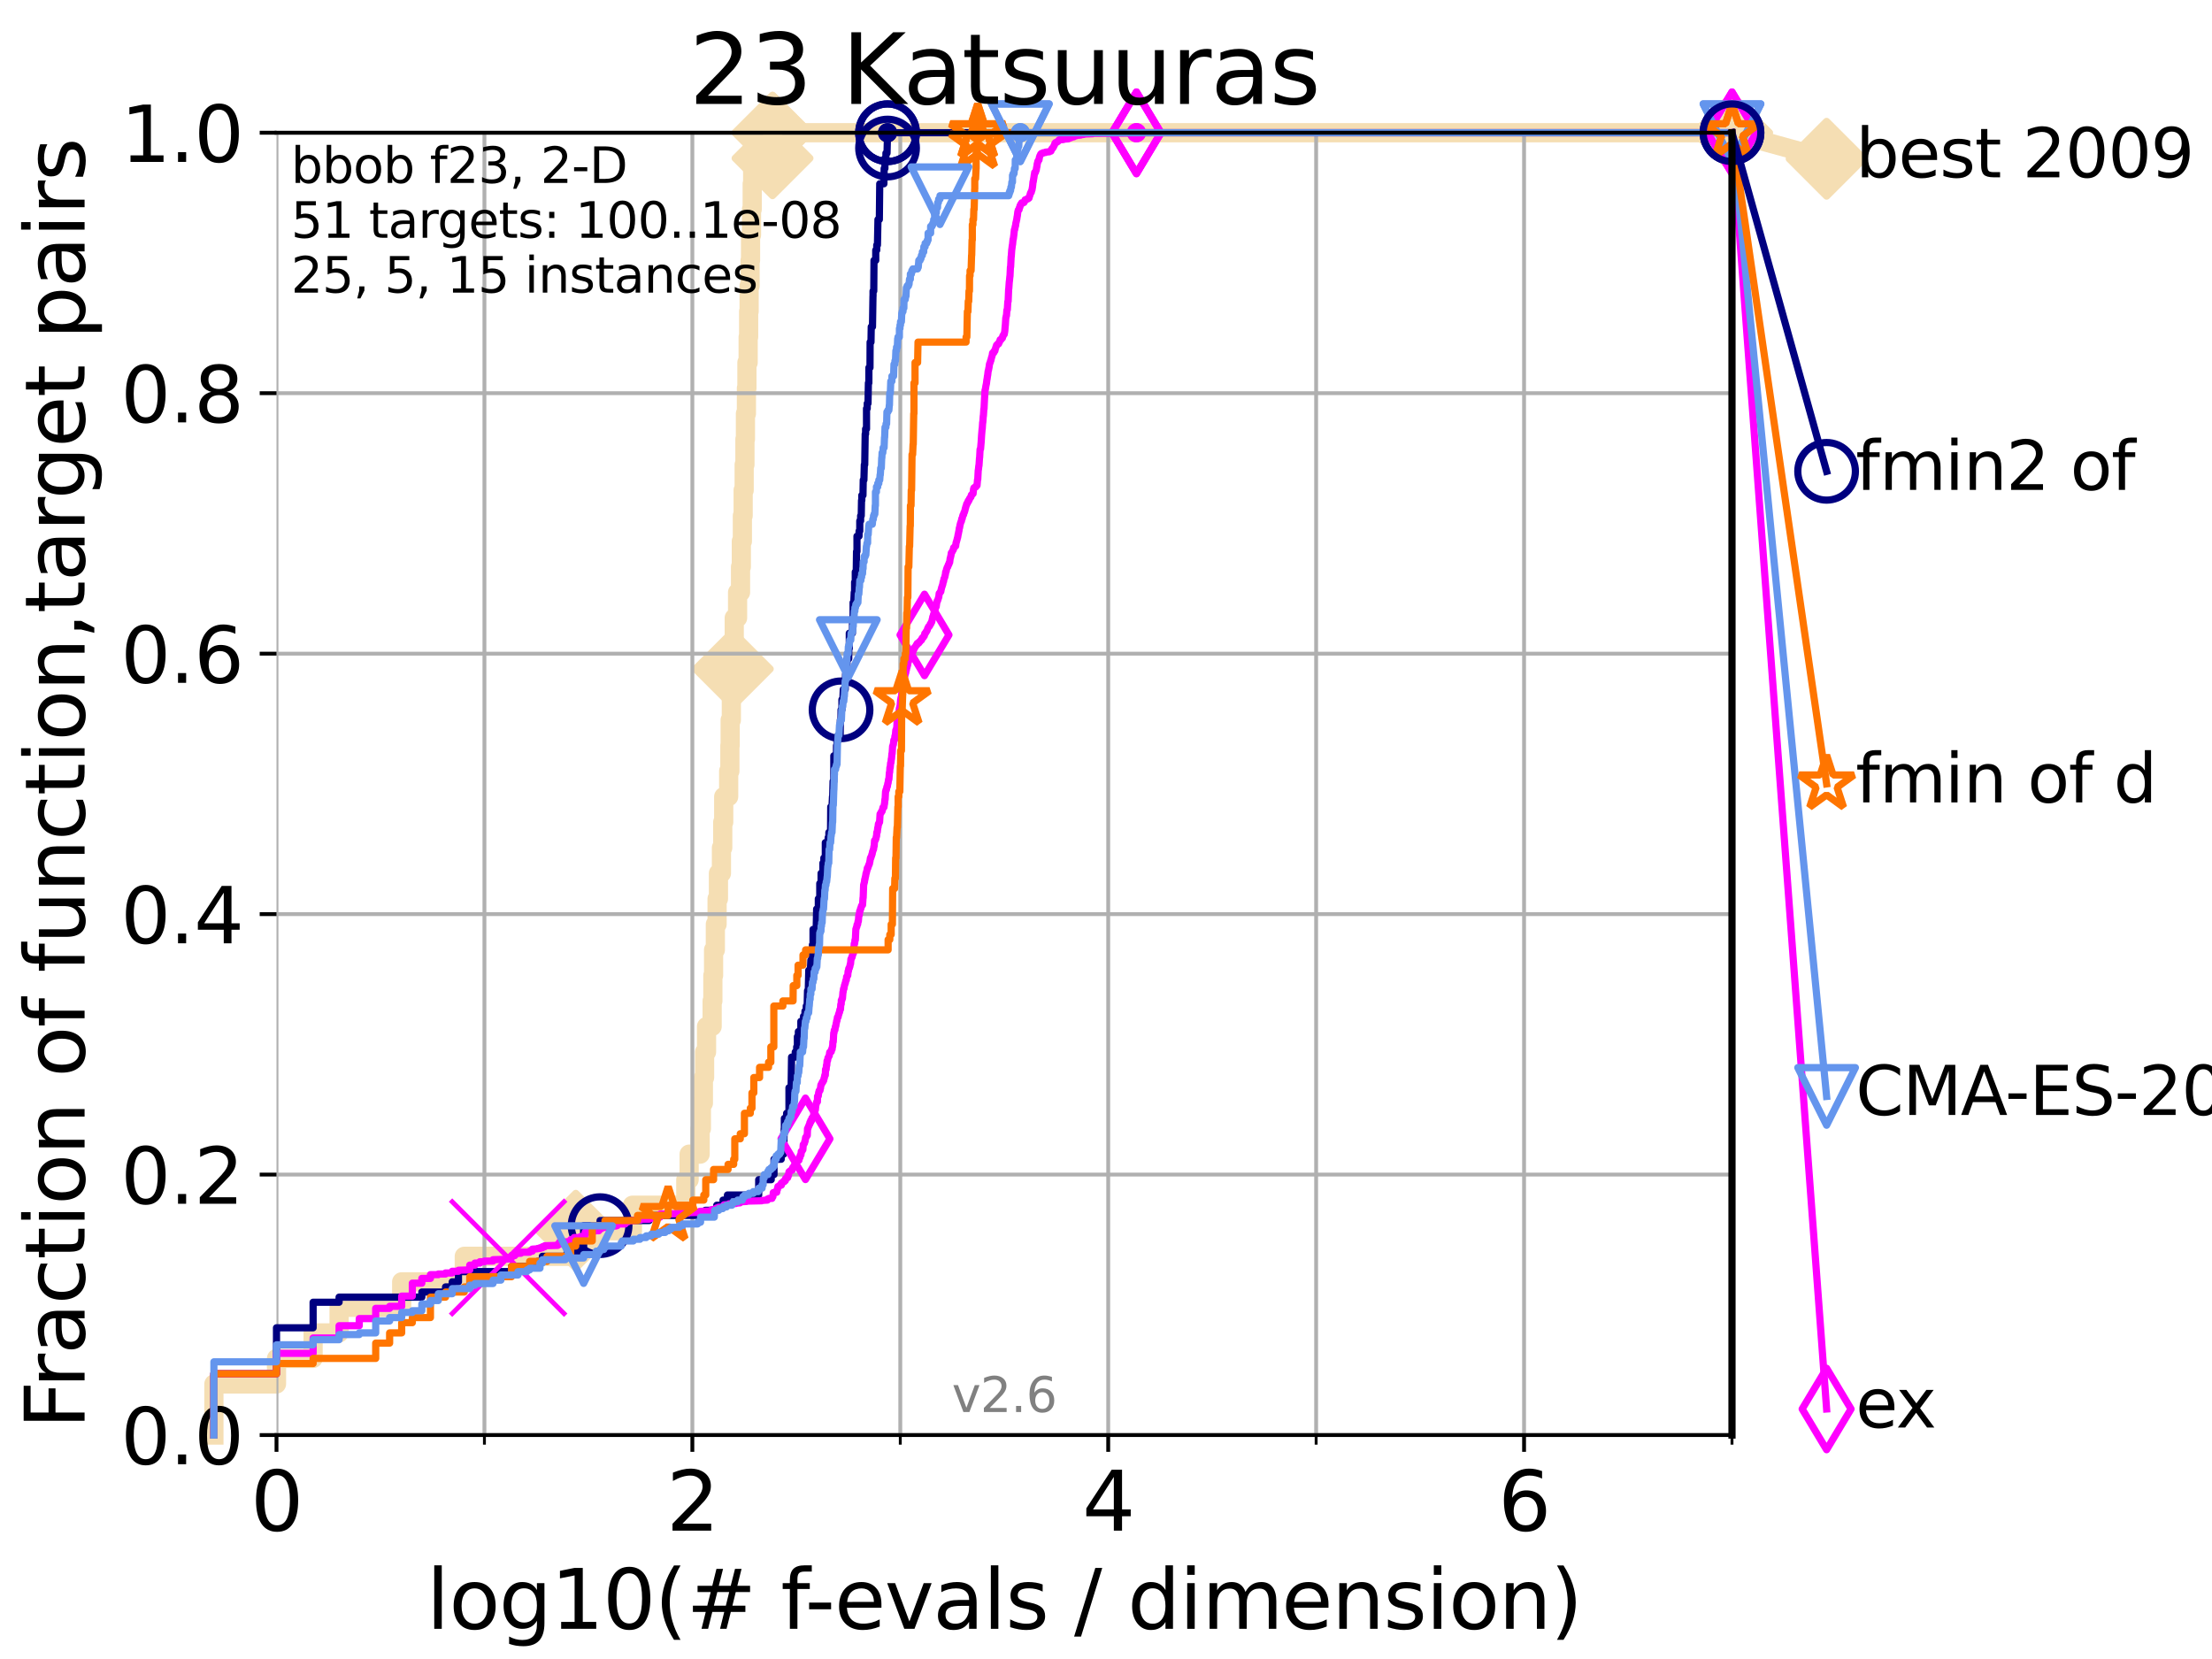 <?xml version="1.0" encoding="utf-8" standalone="no"?>
<!DOCTYPE svg PUBLIC "-//W3C//DTD SVG 1.1//EN"
  "http://www.w3.org/Graphics/SVG/1.1/DTD/svg11.dtd">
<svg xmlns:xlink="http://www.w3.org/1999/xlink" width="460.8pt" height="345.6pt" viewBox="0 0 460.8 345.6" xmlns="http://www.w3.org/2000/svg" version="1.1">
 <defs>
  <style type="text/css">*{stroke-linejoin: round; stroke-linecap: butt}</style>
 </defs>
 <g id="figure_1">
  <g id="patch_1">
   <path d="M 0 345.6 
L 460.8 345.6 
L 460.8 0 
L 0 0 
z
" style="fill: #ffffff"/>
  </g>
  <g id="axes_1">
   <g id="patch_2">
    <path d="M 57.6 298.944 
L 360.806 298.944 
L 360.806 27.648 
L 57.6 27.648 
z
" style="fill: #ffffff"/>
   </g>
   <g id="line2d_1">
    <path d="M 44.561 298.944 
L 44.561 288.305 
L 57.6 288.305 
L 57.6 282.985 
L 65.227 282.985 
L 65.227 277.666 
L 70.639 277.666 
L 70.639 272.346 
L 83.678 272.346 
L 83.678 267.027 
L 96.718 267.027 
L 96.718 261.707 
L 119.945 261.707 
L 119.945 256.388 
L 131.747 256.388 
L 131.747 251.068 
L 142.865 251.068 
L 142.865 245.749 
L 143.56 245.749 
L 143.56 240.429 
L 145.852 240.429 
L 145.852 235.11 
L 146.109 235.11 
L 146.109 229.79 
L 146.53 229.79 
L 146.53 224.471 
L 146.778 224.471 
L 146.778 219.151 
L 147.184 219.151 
L 147.184 213.832 
L 148.353 213.832 
L 148.353 208.512 
L 148.503 208.512 
L 148.503 203.192 
L 148.652 203.192 
L 148.652 197.873 
L 149.021 197.873 
L 149.021 192.553 
L 149.382 192.553 
L 149.382 187.234 
L 149.666 187.234 
L 149.666 181.914 
L 150.289 181.914 
L 150.289 176.595 
L 150.56 176.595 
L 150.56 171.275 
L 150.76 171.275 
L 150.76 165.956 
L 151.795 165.956 
L 151.795 160.636 
L 152.045 160.636 
L 152.045 155.317 
L 152.107 155.317 
L 152.107 149.997 
L 152.353 149.997 
L 152.353 144.678 
L 152.535 144.678 
L 152.535 139.358 
L 152.656 139.358 
L 152.656 134.039 
L 152.954 134.039 
L 152.954 128.719 
L 153.651 128.719 
L 153.651 123.4 
L 154.268 123.4 
L 154.268 118.08 
L 154.432 118.08 
L 154.432 112.76 
L 154.65 112.76 
L 154.65 107.441 
L 154.811 107.441 
L 154.811 102.121 
L 155.024 102.121 
L 155.024 96.802 
L 155.183 96.802 
L 155.183 91.482 
L 155.288 91.482 
L 155.288 86.163 
L 155.495 86.163 
L 155.495 80.843 
L 155.599 80.843 
L 155.599 75.524 
L 155.854 75.524 
L 155.854 70.204 
L 155.955 70.204 
L 155.955 64.885 
L 156.056 64.885 
L 156.056 59.565 
L 156.255 59.565 
L 156.255 54.246 
L 156.354 54.246 
L 156.354 48.926 
L 156.551 48.926 
L 156.551 43.607 
L 156.697 43.607 
L 156.697 38.287 
L 156.793 38.287 
L 156.793 32.968 
L 160.933 32.968 
L 160.933 27.648 
L 360.806 27.648 
" style="fill: none; stroke: #f5deb3; stroke-width: 4; stroke-linecap: square"/>
   </g>
   <g id="line2d_2">
    <defs>
     <path id="m7824d1a935" d="M -0 7.778 
L 7.778 0 
L 0 -7.778 
L -7.778 -0 
z
" style="stroke: #f5deb3; stroke-width: 1.5; stroke-linejoin: miter"/>
    </defs>
    <g>
     <use xlink:href="#m7824d1a935" x="119.945" y="256.388" style="fill: #f5deb3; stroke: #f5deb3; stroke-width: 1.5; stroke-linejoin: miter"/>
     <use xlink:href="#m7824d1a935" x="152.656" y="139.358" style="fill: #f5deb3; stroke: #f5deb3; stroke-width: 1.5; stroke-linejoin: miter"/>
     <use xlink:href="#m7824d1a935" x="160.933" y="32.968" style="fill: #f5deb3; stroke: #f5deb3; stroke-width: 1.5; stroke-linejoin: miter"/>
     <use xlink:href="#m7824d1a935" x="160.933" y="27.648" style="fill: #f5deb3; stroke: #f5deb3; stroke-width: 1.5; stroke-linejoin: miter"/>
     <use xlink:href="#m7824d1a935" x="160.933" y="27.648" style="fill: #f5deb3; stroke: #f5deb3; stroke-width: 1.5; stroke-linejoin: miter"/>
     <use xlink:href="#m7824d1a935" x="360.806" y="27.648" style="fill: #f5deb3; stroke: #f5deb3; stroke-width: 1.5; stroke-linejoin: miter"/>
    </g>
   </g>
   <g id="line2d_3">
    <path style="fill: none; stroke: #f5deb3; stroke-width: 4; stroke-linecap: square"/>
    <g/>
   </g>
   <g id="line2d_4">
    <path d="M 360.806 27.648 
L 380.515 33.074 
" style="fill: none; stroke: #f5deb3; stroke-width: 4; stroke-linecap: square"/>
    <g>
     <use xlink:href="#m7824d1a935" x="360.806" y="27.648" style="fill: #f5deb3; stroke: #f5deb3; stroke-width: 1.5; stroke-linejoin: miter"/>
     <use xlink:href="#m7824d1a935" x="380.515" y="33.074" style="fill: #f5deb3; stroke: #f5deb3; stroke-width: 1.5; stroke-linejoin: miter"/>
    </g>
   </g>
   <g id="matplotlib.axis_1">
    <g id="xtick_1">
     <g id="line2d_5">
      <path d="M 57.6 298.944 
L 57.6 27.648 
" clip-path="url(#p8811c3cdc4)" style="fill: none; stroke: #b0b0b0; stroke-width: 0.8; stroke-linecap: square"/>
     </g>
     <g id="line2d_6">
      <defs>
       <path id="m63da06f204" d="M 0 0 
L 0 3.5 
" style="stroke: #000000; stroke-width: 0.8"/>
      </defs>
      <g>
       <use xlink:href="#m63da06f204" x="57.6" y="298.944" style="stroke: #000000; stroke-width: 0.8"/>
      </g>
     </g>
     <g id="text_1">
      <!-- 0 -->
      <g transform="translate(52.192 318.861)scale(0.17 -0.17)">
       <defs>
        <path id="DejaVuSans-30" d="M 2034 4250 
Q 1547 4250 1301 3770 
Q 1056 3291 1056 2328 
Q 1056 1369 1301 889 
Q 1547 409 2034 409 
Q 2525 409 2770 889 
Q 3016 1369 3016 2328 
Q 3016 3291 2770 3770 
Q 2525 4250 2034 4250 
z
M 2034 4750 
Q 2819 4750 3233 4129 
Q 3647 3509 3647 2328 
Q 3647 1150 3233 529 
Q 2819 -91 2034 -91 
Q 1250 -91 836 529 
Q 422 1150 422 2328 
Q 422 3509 836 4129 
Q 1250 4750 2034 4750 
z
" transform="scale(0.016)"/>
       </defs>
       <use xlink:href="#DejaVuSans-30"/>
      </g>
     </g>
    </g>
    <g id="xtick_2">
     <g id="line2d_7">
      <path d="M 144.23 298.944 
L 144.23 27.648 
" clip-path="url(#p8811c3cdc4)" style="fill: none; stroke: #b0b0b0; stroke-width: 0.8; stroke-linecap: square"/>
     </g>
     <g id="line2d_8">
      <g>
       <use xlink:href="#m63da06f204" x="144.23" y="298.944" style="stroke: #000000; stroke-width: 0.8"/>
      </g>
     </g>
     <g id="text_2">
      <!-- 2 -->
      <g transform="translate(138.822 318.861)scale(0.17 -0.17)">
       <defs>
        <path id="DejaVuSans-32" d="M 1228 531 
L 3431 531 
L 3431 0 
L 469 0 
L 469 531 
Q 828 903 1448 1529 
Q 2069 2156 2228 2338 
Q 2531 2678 2651 2914 
Q 2772 3150 2772 3378 
Q 2772 3750 2511 3984 
Q 2250 4219 1831 4219 
Q 1534 4219 1204 4116 
Q 875 4013 500 3803 
L 500 4441 
Q 881 4594 1212 4672 
Q 1544 4750 1819 4750 
Q 2544 4750 2975 4387 
Q 3406 4025 3406 3419 
Q 3406 3131 3298 2873 
Q 3191 2616 2906 2266 
Q 2828 2175 2409 1742 
Q 1991 1309 1228 531 
z
" transform="scale(0.016)"/>
       </defs>
       <use xlink:href="#DejaVuSans-32"/>
      </g>
     </g>
    </g>
    <g id="xtick_3">
     <g id="line2d_9">
      <path d="M 230.861 298.944 
L 230.861 27.648 
" clip-path="url(#p8811c3cdc4)" style="fill: none; stroke: #b0b0b0; stroke-width: 0.8; stroke-linecap: square"/>
     </g>
     <g id="line2d_10">
      <g>
       <use xlink:href="#m63da06f204" x="230.861" y="298.944" style="stroke: #000000; stroke-width: 0.8"/>
      </g>
     </g>
     <g id="text_3">
      <!-- 4 -->
      <g transform="translate(225.453 318.861)scale(0.17 -0.17)">
       <defs>
        <path id="DejaVuSans-34" d="M 2419 4116 
L 825 1625 
L 2419 1625 
L 2419 4116 
z
M 2253 4666 
L 3047 4666 
L 3047 1625 
L 3713 1625 
L 3713 1100 
L 3047 1100 
L 3047 0 
L 2419 0 
L 2419 1100 
L 313 1100 
L 313 1709 
L 2253 4666 
z
" transform="scale(0.016)"/>
       </defs>
       <use xlink:href="#DejaVuSans-34"/>
      </g>
     </g>
    </g>
    <g id="xtick_4">
     <g id="line2d_11">
      <path d="M 317.491 298.944 
L 317.491 27.648 
" clip-path="url(#p8811c3cdc4)" style="fill: none; stroke: #b0b0b0; stroke-width: 0.8; stroke-linecap: square"/>
     </g>
     <g id="line2d_12">
      <g>
       <use xlink:href="#m63da06f204" x="317.491" y="298.944" style="stroke: #000000; stroke-width: 0.8"/>
      </g>
     </g>
     <g id="text_4">
      <!-- 6 -->
      <g transform="translate(312.083 318.861)scale(0.17 -0.17)">
       <defs>
        <path id="DejaVuSans-36" d="M 2113 2584 
Q 1688 2584 1439 2293 
Q 1191 2003 1191 1497 
Q 1191 994 1439 701 
Q 1688 409 2113 409 
Q 2538 409 2786 701 
Q 3034 994 3034 1497 
Q 3034 2003 2786 2293 
Q 2538 2584 2113 2584 
z
M 3366 4563 
L 3366 3988 
Q 3128 4100 2886 4159 
Q 2644 4219 2406 4219 
Q 1781 4219 1451 3797 
Q 1122 3375 1075 2522 
Q 1259 2794 1537 2939 
Q 1816 3084 2150 3084 
Q 2853 3084 3261 2657 
Q 3669 2231 3669 1497 
Q 3669 778 3244 343 
Q 2819 -91 2113 -91 
Q 1303 -91 875 529 
Q 447 1150 447 2328 
Q 447 3434 972 4092 
Q 1497 4750 2381 4750 
Q 2619 4750 2861 4703 
Q 3103 4656 3366 4563 
z
" transform="scale(0.016)"/>
       </defs>
       <use xlink:href="#DejaVuSans-36"/>
      </g>
     </g>
    </g>
    <g id="xtick_5">
     <g id="line2d_13">
      <path d="M 100.915 298.944 
L 100.915 27.648 
" clip-path="url(#p8811c3cdc4)" style="fill: none; stroke: #b0b0b0; stroke-width: 0.8; stroke-linecap: square"/>
     </g>
     <g id="line2d_14">
      <defs>
       <path id="mfe07012ac2" d="M 0 0 
L 0 2 
" style="stroke: #000000; stroke-width: 0.6"/>
      </defs>
      <g>
       <use xlink:href="#mfe07012ac2" x="100.915" y="298.944" style="stroke: #000000; stroke-width: 0.6"/>
      </g>
     </g>
    </g>
    <g id="xtick_6">
     <g id="line2d_15">
      <path d="M 187.546 298.944 
L 187.546 27.648 
" clip-path="url(#p8811c3cdc4)" style="fill: none; stroke: #b0b0b0; stroke-width: 0.8; stroke-linecap: square"/>
     </g>
     <g id="line2d_16">
      <g>
       <use xlink:href="#mfe07012ac2" x="187.546" y="298.944" style="stroke: #000000; stroke-width: 0.6"/>
      </g>
     </g>
    </g>
    <g id="xtick_7">
     <g id="line2d_17">
      <path d="M 274.176 298.944 
L 274.176 27.648 
" clip-path="url(#p8811c3cdc4)" style="fill: none; stroke: #b0b0b0; stroke-width: 0.8; stroke-linecap: square"/>
     </g>
     <g id="line2d_18">
      <g>
       <use xlink:href="#mfe07012ac2" x="274.176" y="298.944" style="stroke: #000000; stroke-width: 0.6"/>
      </g>
     </g>
    </g>
    <g id="xtick_8">
     <g id="line2d_19">
      <path d="M 360.806 298.944 
L 360.806 27.648 
" clip-path="url(#p8811c3cdc4)" style="fill: none; stroke: #b0b0b0; stroke-width: 0.8; stroke-linecap: square"/>
     </g>
     <g id="line2d_20">
      <g>
       <use xlink:href="#mfe07012ac2" x="360.806" y="298.944" style="stroke: #000000; stroke-width: 0.6"/>
      </g>
     </g>
    </g>
    <g id="text_5">
     <!-- log10(# f-evals / dimension) -->
     <g transform="translate(88.823 339.314)scale(0.17 -0.17)">
      <defs>
       <path id="DejaVuSans-6c" d="M 603 4863 
L 1178 4863 
L 1178 0 
L 603 0 
L 603 4863 
z
" transform="scale(0.016)"/>
       <path id="DejaVuSans-6f" d="M 1959 3097 
Q 1497 3097 1228 2736 
Q 959 2375 959 1747 
Q 959 1119 1226 758 
Q 1494 397 1959 397 
Q 2419 397 2687 759 
Q 2956 1122 2956 1747 
Q 2956 2369 2687 2733 
Q 2419 3097 1959 3097 
z
M 1959 3584 
Q 2709 3584 3137 3096 
Q 3566 2609 3566 1747 
Q 3566 888 3137 398 
Q 2709 -91 1959 -91 
Q 1206 -91 779 398 
Q 353 888 353 1747 
Q 353 2609 779 3096 
Q 1206 3584 1959 3584 
z
" transform="scale(0.016)"/>
       <path id="DejaVuSans-67" d="M 2906 1791 
Q 2906 2416 2648 2759 
Q 2391 3103 1925 3103 
Q 1463 3103 1205 2759 
Q 947 2416 947 1791 
Q 947 1169 1205 825 
Q 1463 481 1925 481 
Q 2391 481 2648 825 
Q 2906 1169 2906 1791 
z
M 3481 434 
Q 3481 -459 3084 -895 
Q 2688 -1331 1869 -1331 
Q 1566 -1331 1297 -1286 
Q 1028 -1241 775 -1147 
L 775 -588 
Q 1028 -725 1275 -790 
Q 1522 -856 1778 -856 
Q 2344 -856 2625 -561 
Q 2906 -266 2906 331 
L 2906 616 
Q 2728 306 2450 153 
Q 2172 0 1784 0 
Q 1141 0 747 490 
Q 353 981 353 1791 
Q 353 2603 747 3093 
Q 1141 3584 1784 3584 
Q 2172 3584 2450 3431 
Q 2728 3278 2906 2969 
L 2906 3500 
L 3481 3500 
L 3481 434 
z
" transform="scale(0.016)"/>
       <path id="DejaVuSans-31" d="M 794 531 
L 1825 531 
L 1825 4091 
L 703 3866 
L 703 4441 
L 1819 4666 
L 2450 4666 
L 2450 531 
L 3481 531 
L 3481 0 
L 794 0 
L 794 531 
z
" transform="scale(0.016)"/>
       <path id="DejaVuSans-28" d="M 1984 4856 
Q 1566 4138 1362 3434 
Q 1159 2731 1159 2009 
Q 1159 1288 1364 580 
Q 1569 -128 1984 -844 
L 1484 -844 
Q 1016 -109 783 600 
Q 550 1309 550 2009 
Q 550 2706 781 3412 
Q 1013 4119 1484 4856 
L 1984 4856 
z
" transform="scale(0.016)"/>
       <path id="DejaVuSans-23" d="M 3272 2816 
L 2363 2816 
L 2100 1772 
L 3016 1772 
L 3272 2816 
z
M 2803 4594 
L 2478 3297 
L 3391 3297 
L 3719 4594 
L 4219 4594 
L 3897 3297 
L 4872 3297 
L 4872 2816 
L 3775 2816 
L 3519 1772 
L 4513 1772 
L 4513 1294 
L 3397 1294 
L 3072 0 
L 2572 0 
L 2894 1294 
L 1978 1294 
L 1656 0 
L 1153 0 
L 1478 1294 
L 494 1294 
L 494 1772 
L 1594 1772 
L 1856 2816 
L 850 2816 
L 850 3297 
L 1978 3297 
L 2297 4594 
L 2803 4594 
z
" transform="scale(0.016)"/>
       <path id="DejaVuSans-20" transform="scale(0.016)"/>
       <path id="DejaVuSans-66" d="M 2375 4863 
L 2375 4384 
L 1825 4384 
Q 1516 4384 1395 4259 
Q 1275 4134 1275 3809 
L 1275 3500 
L 2222 3500 
L 2222 3053 
L 1275 3053 
L 1275 0 
L 697 0 
L 697 3053 
L 147 3053 
L 147 3500 
L 697 3500 
L 697 3744 
Q 697 4328 969 4595 
Q 1241 4863 1831 4863 
L 2375 4863 
z
" transform="scale(0.016)"/>
       <path id="DejaVuSans-2d" d="M 313 2009 
L 1997 2009 
L 1997 1497 
L 313 1497 
L 313 2009 
z
" transform="scale(0.016)"/>
       <path id="DejaVuSans-65" d="M 3597 1894 
L 3597 1613 
L 953 1613 
Q 991 1019 1311 708 
Q 1631 397 2203 397 
Q 2534 397 2845 478 
Q 3156 559 3463 722 
L 3463 178 
Q 3153 47 2828 -22 
Q 2503 -91 2169 -91 
Q 1331 -91 842 396 
Q 353 884 353 1716 
Q 353 2575 817 3079 
Q 1281 3584 2069 3584 
Q 2775 3584 3186 3129 
Q 3597 2675 3597 1894 
z
M 3022 2063 
Q 3016 2534 2758 2815 
Q 2500 3097 2075 3097 
Q 1594 3097 1305 2825 
Q 1016 2553 972 2059 
L 3022 2063 
z
" transform="scale(0.016)"/>
       <path id="DejaVuSans-76" d="M 191 3500 
L 800 3500 
L 1894 563 
L 2988 3500 
L 3597 3500 
L 2284 0 
L 1503 0 
L 191 3500 
z
" transform="scale(0.016)"/>
       <path id="DejaVuSans-61" d="M 2194 1759 
Q 1497 1759 1228 1600 
Q 959 1441 959 1056 
Q 959 750 1161 570 
Q 1363 391 1709 391 
Q 2188 391 2477 730 
Q 2766 1069 2766 1631 
L 2766 1759 
L 2194 1759 
z
M 3341 1997 
L 3341 0 
L 2766 0 
L 2766 531 
Q 2569 213 2275 61 
Q 1981 -91 1556 -91 
Q 1019 -91 701 211 
Q 384 513 384 1019 
Q 384 1609 779 1909 
Q 1175 2209 1959 2209 
L 2766 2209 
L 2766 2266 
Q 2766 2663 2505 2880 
Q 2244 3097 1772 3097 
Q 1472 3097 1187 3025 
Q 903 2953 641 2809 
L 641 3341 
Q 956 3463 1253 3523 
Q 1550 3584 1831 3584 
Q 2591 3584 2966 3190 
Q 3341 2797 3341 1997 
z
" transform="scale(0.016)"/>
       <path id="DejaVuSans-73" d="M 2834 3397 
L 2834 2853 
Q 2591 2978 2328 3040 
Q 2066 3103 1784 3103 
Q 1356 3103 1142 2972 
Q 928 2841 928 2578 
Q 928 2378 1081 2264 
Q 1234 2150 1697 2047 
L 1894 2003 
Q 2506 1872 2764 1633 
Q 3022 1394 3022 966 
Q 3022 478 2636 193 
Q 2250 -91 1575 -91 
Q 1294 -91 989 -36 
Q 684 19 347 128 
L 347 722 
Q 666 556 975 473 
Q 1284 391 1588 391 
Q 1994 391 2212 530 
Q 2431 669 2431 922 
Q 2431 1156 2273 1281 
Q 2116 1406 1581 1522 
L 1381 1569 
Q 847 1681 609 1914 
Q 372 2147 372 2553 
Q 372 3047 722 3315 
Q 1072 3584 1716 3584 
Q 2034 3584 2315 3537 
Q 2597 3491 2834 3397 
z
" transform="scale(0.016)"/>
       <path id="DejaVuSans-2f" d="M 1625 4666 
L 2156 4666 
L 531 -594 
L 0 -594 
L 1625 4666 
z
" transform="scale(0.016)"/>
       <path id="DejaVuSans-64" d="M 2906 2969 
L 2906 4863 
L 3481 4863 
L 3481 0 
L 2906 0 
L 2906 525 
Q 2725 213 2448 61 
Q 2172 -91 1784 -91 
Q 1150 -91 751 415 
Q 353 922 353 1747 
Q 353 2572 751 3078 
Q 1150 3584 1784 3584 
Q 2172 3584 2448 3432 
Q 2725 3281 2906 2969 
z
M 947 1747 
Q 947 1113 1208 752 
Q 1469 391 1925 391 
Q 2381 391 2643 752 
Q 2906 1113 2906 1747 
Q 2906 2381 2643 2742 
Q 2381 3103 1925 3103 
Q 1469 3103 1208 2742 
Q 947 2381 947 1747 
z
" transform="scale(0.016)"/>
       <path id="DejaVuSans-69" d="M 603 3500 
L 1178 3500 
L 1178 0 
L 603 0 
L 603 3500 
z
M 603 4863 
L 1178 4863 
L 1178 4134 
L 603 4134 
L 603 4863 
z
" transform="scale(0.016)"/>
       <path id="DejaVuSans-6d" d="M 3328 2828 
Q 3544 3216 3844 3400 
Q 4144 3584 4550 3584 
Q 5097 3584 5394 3201 
Q 5691 2819 5691 2113 
L 5691 0 
L 5113 0 
L 5113 2094 
Q 5113 2597 4934 2840 
Q 4756 3084 4391 3084 
Q 3944 3084 3684 2787 
Q 3425 2491 3425 1978 
L 3425 0 
L 2847 0 
L 2847 2094 
Q 2847 2600 2669 2842 
Q 2491 3084 2119 3084 
Q 1678 3084 1418 2786 
Q 1159 2488 1159 1978 
L 1159 0 
L 581 0 
L 581 3500 
L 1159 3500 
L 1159 2956 
Q 1356 3278 1631 3431 
Q 1906 3584 2284 3584 
Q 2666 3584 2933 3390 
Q 3200 3197 3328 2828 
z
" transform="scale(0.016)"/>
       <path id="DejaVuSans-6e" d="M 3513 2113 
L 3513 0 
L 2938 0 
L 2938 2094 
Q 2938 2591 2744 2837 
Q 2550 3084 2163 3084 
Q 1697 3084 1428 2787 
Q 1159 2491 1159 1978 
L 1159 0 
L 581 0 
L 581 3500 
L 1159 3500 
L 1159 2956 
Q 1366 3272 1645 3428 
Q 1925 3584 2291 3584 
Q 2894 3584 3203 3211 
Q 3513 2838 3513 2113 
z
" transform="scale(0.016)"/>
       <path id="DejaVuSans-29" d="M 513 4856 
L 1013 4856 
Q 1481 4119 1714 3412 
Q 1947 2706 1947 2009 
Q 1947 1309 1714 600 
Q 1481 -109 1013 -844 
L 513 -844 
Q 928 -128 1133 580 
Q 1338 1288 1338 2009 
Q 1338 2731 1133 3434 
Q 928 4138 513 4856 
z
" transform="scale(0.016)"/>
      </defs>
      <use xlink:href="#DejaVuSans-6c"/>
      <use xlink:href="#DejaVuSans-6f" x="27.783"/>
      <use xlink:href="#DejaVuSans-67" x="88.965"/>
      <use xlink:href="#DejaVuSans-31" x="152.441"/>
      <use xlink:href="#DejaVuSans-30" x="216.064"/>
      <use xlink:href="#DejaVuSans-28" x="279.688"/>
      <use xlink:href="#DejaVuSans-23" x="318.701"/>
      <use xlink:href="#DejaVuSans-20" x="402.49"/>
      <use xlink:href="#DejaVuSans-66" x="434.277"/>
      <use xlink:href="#DejaVuSans-2d" x="463.982"/>
      <use xlink:href="#DejaVuSans-65" x="500.066"/>
      <use xlink:href="#DejaVuSans-76" x="561.59"/>
      <use xlink:href="#DejaVuSans-61" x="620.77"/>
      <use xlink:href="#DejaVuSans-6c" x="682.049"/>
      <use xlink:href="#DejaVuSans-73" x="709.832"/>
      <use xlink:href="#DejaVuSans-20" x="761.932"/>
      <use xlink:href="#DejaVuSans-2f" x="793.719"/>
      <use xlink:href="#DejaVuSans-20" x="827.41"/>
      <use xlink:href="#DejaVuSans-64" x="859.197"/>
      <use xlink:href="#DejaVuSans-69" x="922.674"/>
      <use xlink:href="#DejaVuSans-6d" x="950.457"/>
      <use xlink:href="#DejaVuSans-65" x="1047.869"/>
      <use xlink:href="#DejaVuSans-6e" x="1109.393"/>
      <use xlink:href="#DejaVuSans-73" x="1172.771"/>
      <use xlink:href="#DejaVuSans-69" x="1224.871"/>
      <use xlink:href="#DejaVuSans-6f" x="1252.654"/>
      <use xlink:href="#DejaVuSans-6e" x="1313.836"/>
      <use xlink:href="#DejaVuSans-29" x="1377.215"/>
     </g>
    </g>
   </g>
   <g id="matplotlib.axis_2">
    <g id="ytick_1">
     <g id="line2d_21">
      <path d="M 57.6 298.944 
L 360.806 298.944 
" clip-path="url(#p8811c3cdc4)" style="fill: none; stroke: #b0b0b0; stroke-width: 0.8; stroke-linecap: square"/>
     </g>
     <g id="line2d_22">
      <defs>
       <path id="md4fb44c75e" d="M 0 0 
L -3.5 0 
" style="stroke: #000000; stroke-width: 0.8"/>
      </defs>
      <g>
       <use xlink:href="#md4fb44c75e" x="57.6" y="298.944" style="stroke: #000000; stroke-width: 0.8"/>
      </g>
     </g>
     <g id="text_6">
      <!-- 0.0 -->
      <g transform="translate(25.155 305.023)scale(0.16 -0.16)">
       <defs>
        <path id="DejaVuSans-2e" d="M 684 794 
L 1344 794 
L 1344 0 
L 684 0 
L 684 794 
z
" transform="scale(0.016)"/>
       </defs>
       <use xlink:href="#DejaVuSans-30"/>
       <use xlink:href="#DejaVuSans-2e" x="63.623"/>
       <use xlink:href="#DejaVuSans-30" x="95.41"/>
      </g>
     </g>
    </g>
    <g id="ytick_2">
     <g id="line2d_23">
      <path d="M 57.6 244.685 
L 360.806 244.685 
" clip-path="url(#p8811c3cdc4)" style="fill: none; stroke: #b0b0b0; stroke-width: 0.8; stroke-linecap: square"/>
     </g>
     <g id="line2d_24">
      <g>
       <use xlink:href="#md4fb44c75e" x="57.6" y="244.685" style="stroke: #000000; stroke-width: 0.8"/>
      </g>
     </g>
     <g id="text_7">
      <!-- 0.2 -->
      <g transform="translate(25.155 250.764)scale(0.16 -0.16)">
       <use xlink:href="#DejaVuSans-30"/>
       <use xlink:href="#DejaVuSans-2e" x="63.623"/>
       <use xlink:href="#DejaVuSans-32" x="95.41"/>
      </g>
     </g>
    </g>
    <g id="ytick_3">
     <g id="line2d_25">
      <path d="M 57.6 190.426 
L 360.806 190.426 
" clip-path="url(#p8811c3cdc4)" style="fill: none; stroke: #b0b0b0; stroke-width: 0.8; stroke-linecap: square"/>
     </g>
     <g id="line2d_26">
      <g>
       <use xlink:href="#md4fb44c75e" x="57.6" y="190.426" style="stroke: #000000; stroke-width: 0.8"/>
      </g>
     </g>
     <g id="text_8">
      <!-- 0.4 -->
      <g transform="translate(25.155 196.504)scale(0.16 -0.16)">
       <use xlink:href="#DejaVuSans-30"/>
       <use xlink:href="#DejaVuSans-2e" x="63.623"/>
       <use xlink:href="#DejaVuSans-34" x="95.41"/>
      </g>
     </g>
    </g>
    <g id="ytick_4">
     <g id="line2d_27">
      <path d="M 57.6 136.166 
L 360.806 136.166 
" clip-path="url(#p8811c3cdc4)" style="fill: none; stroke: #b0b0b0; stroke-width: 0.8; stroke-linecap: square"/>
     </g>
     <g id="line2d_28">
      <g>
       <use xlink:href="#md4fb44c75e" x="57.6" y="136.166" style="stroke: #000000; stroke-width: 0.8"/>
      </g>
     </g>
     <g id="text_9">
      <!-- 0.6 -->
      <g transform="translate(25.155 142.245)scale(0.16 -0.16)">
       <use xlink:href="#DejaVuSans-30"/>
       <use xlink:href="#DejaVuSans-2e" x="63.623"/>
       <use xlink:href="#DejaVuSans-36" x="95.41"/>
      </g>
     </g>
    </g>
    <g id="ytick_5">
     <g id="line2d_29">
      <path d="M 57.6 81.907 
L 360.806 81.907 
" clip-path="url(#p8811c3cdc4)" style="fill: none; stroke: #b0b0b0; stroke-width: 0.8; stroke-linecap: square"/>
     </g>
     <g id="line2d_30">
      <g>
       <use xlink:href="#md4fb44c75e" x="57.6" y="81.907" style="stroke: #000000; stroke-width: 0.8"/>
      </g>
     </g>
     <g id="text_10">
      <!-- 0.8 -->
      <g transform="translate(25.155 87.986)scale(0.16 -0.16)">
       <defs>
        <path id="DejaVuSans-38" d="M 2034 2216 
Q 1584 2216 1326 1975 
Q 1069 1734 1069 1313 
Q 1069 891 1326 650 
Q 1584 409 2034 409 
Q 2484 409 2743 651 
Q 3003 894 3003 1313 
Q 3003 1734 2745 1975 
Q 2488 2216 2034 2216 
z
M 1403 2484 
Q 997 2584 770 2862 
Q 544 3141 544 3541 
Q 544 4100 942 4425 
Q 1341 4750 2034 4750 
Q 2731 4750 3128 4425 
Q 3525 4100 3525 3541 
Q 3525 3141 3298 2862 
Q 3072 2584 2669 2484 
Q 3125 2378 3379 2068 
Q 3634 1759 3634 1313 
Q 3634 634 3220 271 
Q 2806 -91 2034 -91 
Q 1263 -91 848 271 
Q 434 634 434 1313 
Q 434 1759 690 2068 
Q 947 2378 1403 2484 
z
M 1172 3481 
Q 1172 3119 1398 2916 
Q 1625 2713 2034 2713 
Q 2441 2713 2670 2916 
Q 2900 3119 2900 3481 
Q 2900 3844 2670 4047 
Q 2441 4250 2034 4250 
Q 1625 4250 1398 4047 
Q 1172 3844 1172 3481 
z
" transform="scale(0.016)"/>
       </defs>
       <use xlink:href="#DejaVuSans-30"/>
       <use xlink:href="#DejaVuSans-2e" x="63.623"/>
       <use xlink:href="#DejaVuSans-38" x="95.41"/>
      </g>
     </g>
    </g>
    <g id="ytick_6">
     <g id="line2d_31">
      <path d="M 57.6 27.648 
L 360.806 27.648 
" clip-path="url(#p8811c3cdc4)" style="fill: none; stroke: #b0b0b0; stroke-width: 0.8; stroke-linecap: square"/>
     </g>
     <g id="line2d_32">
      <g>
       <use xlink:href="#md4fb44c75e" x="57.6" y="27.648" style="stroke: #000000; stroke-width: 0.8"/>
      </g>
     </g>
     <g id="text_11">
      <!-- 1.0 -->
      <g transform="translate(25.155 33.727)scale(0.16 -0.16)">
       <use xlink:href="#DejaVuSans-31"/>
       <use xlink:href="#DejaVuSans-2e" x="63.623"/>
       <use xlink:href="#DejaVuSans-30" x="95.41"/>
      </g>
     </g>
    </g>
    <g id="text_12">
     <!-- Fraction of function,target pairs -->
     <g transform="translate(17.62 297.681)rotate(-90)scale(0.17 -0.17)">
      <defs>
       <path id="DejaVuSans-46" d="M 628 4666 
L 3309 4666 
L 3309 4134 
L 1259 4134 
L 1259 2759 
L 3109 2759 
L 3109 2228 
L 1259 2228 
L 1259 0 
L 628 0 
L 628 4666 
z
" transform="scale(0.016)"/>
       <path id="DejaVuSans-72" d="M 2631 2963 
Q 2534 3019 2420 3045 
Q 2306 3072 2169 3072 
Q 1681 3072 1420 2755 
Q 1159 2438 1159 1844 
L 1159 0 
L 581 0 
L 581 3500 
L 1159 3500 
L 1159 2956 
Q 1341 3275 1631 3429 
Q 1922 3584 2338 3584 
Q 2397 3584 2469 3576 
Q 2541 3569 2628 3553 
L 2631 2963 
z
" transform="scale(0.016)"/>
       <path id="DejaVuSans-63" d="M 3122 3366 
L 3122 2828 
Q 2878 2963 2633 3030 
Q 2388 3097 2138 3097 
Q 1578 3097 1268 2742 
Q 959 2388 959 1747 
Q 959 1106 1268 751 
Q 1578 397 2138 397 
Q 2388 397 2633 464 
Q 2878 531 3122 666 
L 3122 134 
Q 2881 22 2623 -34 
Q 2366 -91 2075 -91 
Q 1284 -91 818 406 
Q 353 903 353 1747 
Q 353 2603 823 3093 
Q 1294 3584 2113 3584 
Q 2378 3584 2631 3529 
Q 2884 3475 3122 3366 
z
" transform="scale(0.016)"/>
       <path id="DejaVuSans-74" d="M 1172 4494 
L 1172 3500 
L 2356 3500 
L 2356 3053 
L 1172 3053 
L 1172 1153 
Q 1172 725 1289 603 
Q 1406 481 1766 481 
L 2356 481 
L 2356 0 
L 1766 0 
Q 1100 0 847 248 
Q 594 497 594 1153 
L 594 3053 
L 172 3053 
L 172 3500 
L 594 3500 
L 594 4494 
L 1172 4494 
z
" transform="scale(0.016)"/>
       <path id="DejaVuSans-75" d="M 544 1381 
L 544 3500 
L 1119 3500 
L 1119 1403 
Q 1119 906 1312 657 
Q 1506 409 1894 409 
Q 2359 409 2629 706 
Q 2900 1003 2900 1516 
L 2900 3500 
L 3475 3500 
L 3475 0 
L 2900 0 
L 2900 538 
Q 2691 219 2414 64 
Q 2138 -91 1772 -91 
Q 1169 -91 856 284 
Q 544 659 544 1381 
z
M 1991 3584 
L 1991 3584 
z
" transform="scale(0.016)"/>
       <path id="DejaVuSans-2c" d="M 750 794 
L 1409 794 
L 1409 256 
L 897 -744 
L 494 -744 
L 750 256 
L 750 794 
z
" transform="scale(0.016)"/>
       <path id="DejaVuSans-70" d="M 1159 525 
L 1159 -1331 
L 581 -1331 
L 581 3500 
L 1159 3500 
L 1159 2969 
Q 1341 3281 1617 3432 
Q 1894 3584 2278 3584 
Q 2916 3584 3314 3078 
Q 3713 2572 3713 1747 
Q 3713 922 3314 415 
Q 2916 -91 2278 -91 
Q 1894 -91 1617 61 
Q 1341 213 1159 525 
z
M 3116 1747 
Q 3116 2381 2855 2742 
Q 2594 3103 2138 3103 
Q 1681 3103 1420 2742 
Q 1159 2381 1159 1747 
Q 1159 1113 1420 752 
Q 1681 391 2138 391 
Q 2594 391 2855 752 
Q 3116 1113 3116 1747 
z
" transform="scale(0.016)"/>
      </defs>
      <use xlink:href="#DejaVuSans-46"/>
      <use xlink:href="#DejaVuSans-72" x="50.27"/>
      <use xlink:href="#DejaVuSans-61" x="91.383"/>
      <use xlink:href="#DejaVuSans-63" x="152.662"/>
      <use xlink:href="#DejaVuSans-74" x="207.643"/>
      <use xlink:href="#DejaVuSans-69" x="246.852"/>
      <use xlink:href="#DejaVuSans-6f" x="274.635"/>
      <use xlink:href="#DejaVuSans-6e" x="335.816"/>
      <use xlink:href="#DejaVuSans-20" x="399.195"/>
      <use xlink:href="#DejaVuSans-6f" x="430.982"/>
      <use xlink:href="#DejaVuSans-66" x="492.164"/>
      <use xlink:href="#DejaVuSans-20" x="527.369"/>
      <use xlink:href="#DejaVuSans-66" x="559.156"/>
      <use xlink:href="#DejaVuSans-75" x="594.361"/>
      <use xlink:href="#DejaVuSans-6e" x="657.74"/>
      <use xlink:href="#DejaVuSans-63" x="721.119"/>
      <use xlink:href="#DejaVuSans-74" x="776.1"/>
      <use xlink:href="#DejaVuSans-69" x="815.309"/>
      <use xlink:href="#DejaVuSans-6f" x="843.092"/>
      <use xlink:href="#DejaVuSans-6e" x="904.273"/>
      <use xlink:href="#DejaVuSans-2c" x="967.652"/>
      <use xlink:href="#DejaVuSans-74" x="999.439"/>
      <use xlink:href="#DejaVuSans-61" x="1038.648"/>
      <use xlink:href="#DejaVuSans-72" x="1099.928"/>
      <use xlink:href="#DejaVuSans-67" x="1139.291"/>
      <use xlink:href="#DejaVuSans-65" x="1202.768"/>
      <use xlink:href="#DejaVuSans-74" x="1264.291"/>
      <use xlink:href="#DejaVuSans-20" x="1303.5"/>
      <use xlink:href="#DejaVuSans-70" x="1335.287"/>
      <use xlink:href="#DejaVuSans-61" x="1398.764"/>
      <use xlink:href="#DejaVuSans-69" x="1460.043"/>
      <use xlink:href="#DejaVuSans-72" x="1487.826"/>
      <use xlink:href="#DejaVuSans-73" x="1528.939"/>
     </g>
    </g>
   </g>
   <g id="line2d_33">
    <defs>
     <path id="ma14e2775c8" d="M 0 1.5 
C 0.398 1.5 0.779 1.342 1.061 1.061 
C 1.342 0.779 1.5 0.398 1.5 0 
C 1.5 -0.398 1.342 -0.779 1.061 -1.061 
C 0.779 -1.342 0.398 -1.5 0 -1.5 
C -0.398 -1.5 -0.779 -1.342 -1.061 -1.061 
C -1.342 -0.779 -1.5 -0.398 -1.5 0 
C -1.5 0.398 -1.342 0.779 -1.061 1.061 
C -0.779 1.342 -0.398 1.5 0 1.5 
z
" style="stroke: #f5deb3"/>
    </defs>
    <g>
     <use xlink:href="#ma14e2775c8" x="160.933" y="27.648" style="fill: #f5deb3; stroke: #f5deb3"/>
     <use xlink:href="#ma14e2775c8" x="160.933" y="27.648" style="fill: #f5deb3; stroke: #f5deb3"/>
    </g>
   </g>
   <g id="line2d_34">
    <defs>
     <path id="m5da6d4b5f8" d="M 0 1.5 
C 0.398 1.5 0.779 1.342 1.061 1.061 
C 1.342 0.779 1.5 0.398 1.5 0 
C 1.5 -0.398 1.342 -0.779 1.061 -1.061 
C 0.779 -1.342 0.398 -1.5 0 -1.5 
C -0.398 -1.5 -0.779 -1.342 -1.061 -1.061 
C -1.342 -0.779 -1.5 -0.398 -1.5 0 
C -1.5 0.398 -1.342 0.779 -1.061 1.061 
C -0.779 1.342 -0.398 1.5 0 1.5 
z
" style="stroke: #000080"/>
    </defs>
    <g>
     <use xlink:href="#m5da6d4b5f8" x="184.893" y="27.648" style="fill: #000080; stroke: #000080"/>
     <use xlink:href="#m5da6d4b5f8" x="184.893" y="27.648" style="fill: #000080; stroke: #000080"/>
    </g>
   </g>
   <g id="line2d_35">
    <path d="M 44.561 298.944 
L 44.561 286.177 
L 57.6 286.177 
L 57.6 276.602 
L 65.227 276.602 
L 65.227 271.282 
L 70.639 271.282 
L 70.639 270.219 
L 87.876 270.219 
L 87.876 269.155 
L 92.812 269.155 
L 92.812 268.091 
L 94.206 268.091 
L 94.206 267.027 
L 95.503 267.027 
L 95.503 264.899 
L 106.561 264.899 
L 106.561 263.835 
L 111.972 263.835 
L 111.972 262.771 
L 112.989 262.771 
L 112.989 261.707 
L 118.152 261.707 
L 118.152 260.643 
L 121.582 260.643 
L 121.582 255.324 
L 125.012 255.324 
L 125.012 254.26 
L 135.238 254.26 
L 135.238 253.196 
L 146.941 253.196 
L 146.941 252.132 
L 149.31 252.132 
L 149.31 251.068 
L 150.627 251.068 
L 150.627 250.004 
L 151.542 250.004 
L 151.542 248.94 
L 158.053 248.94 
L 158.053 245.749 
L 160.66 245.749 
L 160.66 244.685 
L 161.24 244.685 
L 161.24 241.493 
L 162.74 241.493 
L 162.74 240.429 
L 163.26 240.429 
L 163.363 235.11 
L 163.397 235.11 
L 163.397 232.982 
L 163.866 232.982 
L 163.866 231.918 
L 164.356 231.918 
L 164.356 226.598 
L 164.803 226.598 
L 164.897 220.215 
L 165.665 220.215 
L 165.665 219.151 
L 165.964 219.151 
L 165.964 218.087 
L 166.111 218.087 
L 166.111 215.959 
L 166.316 215.959 
L 166.316 214.895 
L 166.832 214.895 
L 166.832 212.768 
L 167.389 212.768 
L 167.389 211.704 
L 167.689 211.704 
L 167.689 210.64 
L 167.957 210.64 
L 167.957 209.576 
L 168.143 209.576 
L 168.222 206.384 
L 168.379 206.384 
L 168.483 202.129 
L 168.817 202.129 
L 168.918 200.001 
L 169.245 200.001 
L 169.245 196.809 
L 169.369 196.809 
L 169.369 193.617 
L 170.024 193.617 
L 170.12 189.362 
L 170.473 189.362 
L 170.473 187.234 
L 170.773 187.234 
L 170.773 184.042 
L 171.047 184.042 
L 171.047 181.914 
L 171.427 181.914 
L 171.427 179.787 
L 171.625 179.787 
L 171.625 178.723 
L 171.93 178.723 
L 171.93 175.531 
L 172.524 175.531 
L 172.524 174.467 
L 172.67 174.467 
L 172.67 173.403 
L 173.019 173.403 
L 173.06 168.084 
L 173.322 168.084 
L 173.422 165.956 
L 173.462 165.956 
L 173.542 162.764 
L 173.699 162.764 
L 173.699 157.445 
L 174.241 157.445 
L 174.26 155.317 
L 174.355 155.317 
L 174.355 154.253 
L 174.582 154.253 
L 174.582 153.189 
L 175.026 153.189 
L 175.062 149.997 
L 175.19 149.997 
L 175.208 147.869 
L 175.388 147.869 
L 175.388 145.742 
L 175.585 145.742 
L 175.673 143.614 
L 176.076 143.614 
L 176.145 140.422 
L 176.282 140.422 
L 176.282 138.294 
L 176.453 138.294 
L 176.453 137.23 
L 176.806 137.23 
L 176.822 135.102 
L 176.922 135.102 
L 176.922 131.911 
L 177.572 131.911 
L 177.604 128.719 
L 177.715 128.719 
L 177.715 125.527 
L 177.858 125.527 
L 177.952 123.4 
L 178.03 123.4 
L 178.03 121.272 
L 178.17 121.272 
L 178.17 119.144 
L 178.37 119.144 
L 178.431 114.888 
L 178.523 114.888 
L 178.523 111.697 
L 178.958 111.697 
L 178.958 110.633 
L 179.106 110.633 
L 179.106 108.505 
L 179.282 108.505 
L 179.282 107.441 
L 179.413 107.441 
L 179.471 104.249 
L 179.529 104.249 
L 179.529 103.185 
L 179.772 103.185 
L 179.829 99.994 
L 179.97 99.994 
L 180.054 96.802 
L 180.138 96.802 
L 180.235 90.418 
L 180.318 90.418 
L 180.318 89.355 
L 180.511 89.355 
L 180.511 85.099 
L 180.66 85.099 
L 180.66 84.035 
L 180.823 84.035 
L 180.903 79.779 
L 180.997 79.779 
L 181.01 76.588 
L 181.235 76.588 
L 181.261 71.268 
L 181.444 71.268 
L 181.496 68.076 
L 181.754 68.076 
L 181.856 61.693 
L 181.869 61.693 
L 181.869 60.629 
L 182.021 60.629 
L 182.071 54.246 
L 182.432 54.246 
L 182.432 52.118 
L 182.641 52.118 
L 182.641 51.054 
L 182.787 51.054 
L 182.896 45.734 
L 183.183 45.734 
L 183.265 38.287 
L 184.131 38.287 
L 184.187 35.095 
L 184.344 35.095 
L 184.344 32.968 
L 184.555 32.968 
L 184.555 31.904 
L 184.785 31.904 
L 184.893 27.648 
L 360.806 27.648 
L 360.806 27.648 
" style="fill: none; stroke: #000080; stroke-width: 1.5; stroke-linecap: square"/>
   </g>
   <g id="line2d_36">
    <defs>
     <path id="md8a164e3ce" d="M 0 6 
C 1.591 6 3.117 5.368 4.243 4.243 
C 5.368 3.117 6 1.591 6 0 
C 6 -1.591 5.368 -3.117 4.243 -4.243 
C 3.117 -5.368 1.591 -6 0 -6 
C -1.591 -6 -3.117 -5.368 -4.243 -4.243 
C -5.368 -3.117 -6 -1.591 -6 0 
C -6 1.591 -5.368 3.117 -4.243 4.243 
C -3.117 5.368 -1.591 6 0 6 
z
" style="stroke: #000080; stroke-width: 1.5"/>
    </defs>
    <g>
     <use xlink:href="#md8a164e3ce" x="125.012" y="255.324" style="fill-opacity: 0; stroke: #000080; stroke-width: 1.5"/>
     <use xlink:href="#md8a164e3ce" x="175.208" y="147.869" style="fill-opacity: 0; stroke: #000080; stroke-width: 1.5"/>
     <use xlink:href="#md8a164e3ce" x="184.893" y="30.84" style="fill-opacity: 0; stroke: #000080; stroke-width: 1.5"/>
     <use xlink:href="#md8a164e3ce" x="184.893" y="27.648" style="fill-opacity: 0; stroke: #000080; stroke-width: 1.5"/>
     <use xlink:href="#md8a164e3ce" x="184.893" y="27.648" style="fill-opacity: 0; stroke: #000080; stroke-width: 1.5"/>
     <use xlink:href="#md8a164e3ce" x="360.806" y="27.648" style="fill-opacity: 0; stroke: #000080; stroke-width: 1.5"/>
    </g>
   </g>
   <g id="line2d_37">
    <path style="fill: none; stroke: #000080; stroke-width: 1.5; stroke-linecap: square"/>
    <g/>
   </g>
   <g id="line2d_38">
    <defs>
     <path id="m301d6ef9fe" d="M 0 1.5 
C 0.398 1.5 0.779 1.342 1.061 1.061 
C 1.342 0.779 1.5 0.398 1.5 0 
C 1.5 -0.398 1.342 -0.779 1.061 -1.061 
C 0.779 -1.342 0.398 -1.5 0 -1.5 
C -0.398 -1.5 -0.779 -1.342 -1.061 -1.061 
C -1.342 -0.779 -1.5 -0.398 -1.5 0 
C -1.5 0.398 -1.342 0.779 -1.061 1.061 
C -0.779 1.342 -0.398 1.5 0 1.5 
z
" style="stroke: #ff00ff"/>
    </defs>
    <g>
     <use xlink:href="#m301d6ef9fe" x="236.742" y="27.648" style="fill: #ff00ff; stroke: #ff00ff"/>
     <use xlink:href="#m301d6ef9fe" x="236.742" y="27.648" style="fill: #ff00ff; stroke: #ff00ff"/>
    </g>
   </g>
   <g id="line2d_39">
    <path d="M 44.561 298.944 
L 44.561 286.177 
L 57.6 286.177 
L 57.6 281.922 
L 65.227 281.922 
L 65.227 278.73 
L 70.639 278.73 
L 70.639 276.176 
L 74.837 276.176 
L 74.837 274.687 
L 78.267 274.687 
L 78.267 272.559 
L 81.166 272.559 
L 81.166 272.134 
L 83.678 272.134 
L 83.678 270.006 
L 85.894 270.006 
L 85.894 267.311 
L 87.876 267.311 
L 87.876 266.318 
L 89.669 266.318 
L 89.669 265.537 
L 91.306 265.537 
L 91.306 265.396 
L 92.812 265.396 
L 92.812 265.183 
L 94.206 265.183 
L 94.206 264.828 
L 95.503 264.828 
L 95.503 264.615 
L 97.858 264.544 
L 97.858 263.551 
L 98.933 263.551 
L 98.933 263.126 
L 99.95 263.126 
L 99.95 262.842 
L 100.915 262.842 
L 100.915 262.7 
L 102.708 262.7 
L 102.708 262.417 
L 105.113 262.346 
L 105.113 262.275 
L 105.851 262.275 
L 105.851 261.991 
L 106.561 261.991 
L 106.561 261.565 
L 107.245 261.565 
L 107.245 261.14 
L 108.543 261.069 
L 108.543 260.856 
L 110.336 260.856 
L 110.336 260.643 
L 110.897 260.643 
L 110.897 260.218 
L 111.972 260.147 
L 111.972 260.076 
L 112.488 260.076 
L 112.488 259.934 
L 112.989 259.934 
L 112.989 259.721 
L 113.478 259.721 
L 113.478 259.509 
L 116.17 259.438 
L 116.17 259.225 
L 116.584 259.225 
L 116.584 258.728 
L 118.89 258.657 
L 118.89 258.232 
L 119.6 258.232 
L 119.6 257.806 
L 120.944 257.806 
L 120.944 257.594 
L 121.582 257.523 
L 121.582 257.381 
L 121.893 257.381 
L 121.893 256.671 
L 123.658 256.601 
L 123.658 256.388 
L 124.748 256.388 
L 124.748 255.962 
L 125.271 255.962 
L 125.271 255.749 
L 126.275 255.678 
L 126.275 255.608 
L 126.994 255.537 
L 126.994 255.466 
L 128.354 255.395 
L 128.354 255.324 
L 128.571 255.324 
L 128.571 254.969 
L 130.226 254.969 
L 130.226 254.615 
L 130.811 254.544 
L 130.811 254.331 
L 132.287 254.26 
L 132.287 254.189 
L 133.49 254.118 
L 133.49 253.976 
L 135.238 253.976 
L 135.238 253.834 
L 135.688 253.834 
L 135.688 253.622 
L 137.521 253.551 
L 137.521 252.912 
L 140.725 252.841 
L 140.725 252.77 
L 143.462 252.7 
L 143.462 252.629 
L 145.765 252.558 
L 145.765 252.345 
L 147.894 252.274 
L 147.894 252.203 
L 148.277 252.203 
L 148.277 251.99 
L 148.874 251.919 
L 148.874 251.848 
L 149.31 251.848 
L 149.31 251.636 
L 149.666 251.565 
L 149.666 251.494 
L 150.827 251.423 
L 150.827 250.997 
L 151.858 250.926 
L 151.858 250.785 
L 153.306 250.714 
L 153.306 250.643 
L 154.157 250.572 
L 154.157 250.359 
L 155.547 250.288 
L 155.547 250.217 
L 158.674 250.146 
L 158.674 250.075 
L 159.858 250.004 
L 159.858 249.792 
L 160.183 249.721 
L 160.183 249.65 
L 160.817 249.65 
L 160.894 249.295 
L 161.01 249.295 
L 161.087 248.444 
L 161.803 248.373 
L 161.877 247.806 
L 161.95 247.806 
L 162.06 247.167 
L 162.349 247.096 
L 162.385 246.954 
L 162.775 246.884 
L 162.775 246.458 
L 163.019 246.387 
L 163.054 246.245 
L 163.363 246.174 
L 163.363 245.961 
L 163.599 245.961 
L 163.666 245.465 
L 163.965 245.394 
L 163.965 245.323 
L 164.096 245.323 
L 164.096 244.898 
L 164.259 244.898 
L 164.356 244.117 
L 164.517 244.117 
L 164.517 243.976 
L 164.708 243.905 
L 164.708 243.834 
L 165.022 243.763 
L 165.115 243.266 
L 165.27 243.266 
L 165.362 242.912 
L 165.514 242.912 
L 165.514 242.699 
L 165.725 242.699 
L 165.755 241.919 
L 166.199 241.848 
L 166.287 241.706 
L 166.432 241.706 
L 166.489 241.138 
L 166.633 241.138 
L 166.718 240.642 
L 166.86 240.571 
L 166.917 239.862 
L 167.085 239.791 
L 167.168 239.578 
L 167.252 239.507 
L 167.334 238.443 
L 167.444 238.372 
L 167.553 238.16 
L 167.581 238.16 
L 167.662 237.734 
L 167.716 237.734 
L 167.824 236.954 
L 167.957 236.883 
L 168.037 236.599 
L 168.169 236.528 
L 168.222 235.11 
L 168.301 235.11 
L 168.405 234.684 
L 168.483 234.613 
L 168.586 234.259 
L 168.689 234.188 
L 168.715 233.833 
L 168.893 233.762 
L 168.893 233.407 
L 169.095 233.407 
L 169.145 232.911 
L 169.344 232.911 
L 169.418 232.485 
L 169.492 232.485 
L 169.516 232.06 
L 169.663 232.06 
L 169.76 231.28 
L 169.857 231.209 
L 169.953 230.216 
L 170.001 230.145 
L 170.096 229.648 
L 170.143 229.577 
L 170.143 229.506 
L 170.285 229.506 
L 170.309 228.372 
L 170.473 228.301 
L 170.542 227.591 
L 170.589 227.591 
L 170.635 227.237 
L 170.819 227.166 
L 170.91 226.669 
L 170.933 226.669 
L 171.001 226.031 
L 171.069 226.031 
L 171.137 225.747 
L 171.249 225.676 
L 171.316 225.393 
L 171.427 225.393 
L 171.515 225.109 
L 171.582 225.109 
L 171.669 224.612 
L 171.713 224.612 
L 171.822 223.974 
L 171.93 223.974 
L 171.973 222.768 
L 172.102 222.768 
L 172.166 221.917 
L 172.23 221.917 
L 172.293 220.995 
L 172.399 220.924 
L 172.483 220.357 
L 172.566 220.286 
L 172.67 220.002 
L 172.753 219.931 
L 172.835 219.222 
L 172.979 219.151 
L 172.979 219.08 
L 173.161 219.08 
L 173.222 218.584 
L 173.342 218.584 
L 173.422 217.945 
L 173.462 217.945 
L 173.502 217.023 
L 173.581 217.023 
L 173.68 215.179 
L 173.738 215.179 
L 173.797 214.612 
L 173.933 214.541 
L 174.03 213.832 
L 174.107 213.761 
L 174.203 213.122 
L 174.241 213.051 
L 174.298 212.626 
L 174.355 212.626 
L 174.45 211.916 
L 174.6 211.846 
L 174.694 211.278 
L 174.749 211.278 
L 174.842 210.853 
L 174.897 210.853 
L 174.953 210.356 
L 175.081 210.285 
L 175.154 209.221 
L 175.244 209.15 
L 175.262 208.37 
L 175.37 208.37 
L 175.406 208.016 
L 175.496 208.016 
L 175.603 206.668 
L 175.638 206.668 
L 175.726 205.959 
L 175.814 205.959 
L 175.919 205.249 
L 175.972 205.178 
L 176.058 204.824 
L 176.093 204.824 
L 176.196 204.256 
L 176.299 204.185 
L 176.368 203.476 
L 176.487 203.405 
L 176.588 203.192 
L 176.605 203.192 
L 176.672 202.341 
L 176.739 202.341 
L 176.806 201.774 
L 176.922 201.703 
L 177.004 201.348 
L 177.037 201.348 
L 177.136 200.781 
L 177.185 200.781 
L 177.266 199.788 
L 177.363 199.717 
L 177.444 199.362 
L 177.524 199.362 
L 177.604 198.866 
L 177.652 198.866 
L 177.715 198.582 
L 177.779 198.582 
L 177.858 197.376 
L 177.905 197.376 
L 177.952 196.596 
L 178.046 196.525 
L 178.108 195.816 
L 178.185 195.816 
L 178.293 193.546 
L 178.339 193.475 
L 178.431 193.121 
L 178.492 193.05 
L 178.538 192.624 
L 178.659 192.553 
L 178.749 191.915 
L 178.809 191.915 
L 178.914 190.638 
L 179.003 190.638 
L 179.091 189.787 
L 179.194 189.716 
L 179.282 189.22 
L 179.355 189.22 
L 179.456 188.723 
L 179.572 188.652 
L 179.586 188.511 
L 179.686 188.511 
L 179.786 187.021 
L 179.814 187.021 
L 179.913 184.326 
L 179.928 184.326 
L 180.026 183.9 
L 180.068 183.829 
L 180.138 183.191 
L 180.18 183.191 
L 180.277 182.624 
L 180.318 182.553 
L 180.415 181.914 
L 180.456 181.914 
L 180.565 181.418 
L 180.606 181.347 
L 180.674 180.85 
L 180.782 180.85 
L 180.89 180.425 
L 180.957 180.354 
L 181.023 180.07 
L 181.103 179.999 
L 181.209 179.432 
L 181.222 179.432 
L 181.327 178.723 
L 181.418 178.723 
L 181.496 178.368 
L 181.561 178.297 
L 181.638 177.942 
L 181.677 177.942 
L 181.779 177.375 
L 181.805 177.375 
L 181.907 177.02 
L 181.97 176.949 
L 182.058 176.311 
L 182.109 176.24 
L 182.184 175.105 
L 182.346 175.034 
L 182.42 174.751 
L 182.457 174.751 
L 182.568 174.183 
L 182.604 174.183 
L 182.653 173.403 
L 182.751 173.332 
L 182.86 172.41 
L 182.908 172.339 
L 182.992 171.63 
L 183.076 171.63 
L 183.159 171.275 
L 183.23 171.275 
L 183.336 169.573 
L 183.418 169.502 
L 183.465 169.36 
L 183.535 169.36 
L 183.616 169.077 
L 183.755 169.006 
L 183.847 168.58 
L 183.893 168.509 
L 183.927 168.225 
L 184.142 168.155 
L 184.243 167.445 
L 184.266 167.445 
L 184.344 166.523 
L 184.389 166.523 
L 184.477 164.892 
L 184.51 164.892 
L 184.566 164.537 
L 184.654 164.537 
L 184.752 163.899 
L 184.85 163.828 
L 184.947 163.19 
L 185.001 163.119 
L 185.109 162.338 
L 185.173 162.338 
L 185.279 160.92 
L 185.332 160.849 
L 185.385 159.927 
L 185.448 159.927 
L 185.532 158.934 
L 185.605 158.863 
L 185.678 158.083 
L 185.72 158.083 
L 185.802 157.019 
L 185.844 157.019 
L 185.946 155.459 
L 185.987 155.388 
L 186.069 155.104 
L 186.099 155.104 
L 186.201 154.182 
L 186.352 154.111 
L 186.432 153.331 
L 186.511 153.26 
L 186.61 152.125 
L 186.66 152.125 
L 186.768 151.699 
L 186.807 151.699 
L 186.875 150.423 
L 186.944 150.423 
L 187.021 149.572 
L 187.089 149.501 
L 187.194 148.791 
L 187.252 148.72 
L 187.357 147.515 
L 187.395 147.444 
L 187.499 147.018 
L 187.517 147.018 
L 187.611 145.812 
L 187.639 145.742 
L 187.705 145.316 
L 187.798 145.245 
L 187.909 143.614 
L 187.927 143.543 
L 188.038 142.904 
L 188.056 142.904 
L 188.147 142.195 
L 188.175 142.195 
L 188.283 141.699 
L 188.338 141.628 
L 188.445 140.919 
L 188.49 140.848 
L 188.597 140.28 
L 188.668 140.209 
L 188.757 139.642 
L 188.81 139.571 
L 188.897 139.074 
L 188.95 139.003 
L 189.037 138.578 
L 189.072 138.578 
L 189.167 137.869 
L 189.261 137.798 
L 189.364 137.514 
L 189.398 137.443 
L 189.483 137.018 
L 189.635 136.947 
L 189.703 136.521 
L 189.786 136.521 
L 189.895 136.095 
L 189.919 136.025 
L 190.019 135.812 
L 190.207 135.741 
L 190.305 135.315 
L 190.402 135.244 
L 190.507 134.89 
L 190.643 134.819 
L 190.747 134.606 
L 190.81 134.535 
L 190.905 134.322 
L 191.015 134.322 
L 191.077 134.039 
L 191.394 133.968 
L 191.448 133.755 
L 191.63 133.684 
L 191.713 133.542 
L 191.796 133.471 
L 191.796 133.4 
L 191.975 133.329 
L 192.079 132.975 
L 192.189 132.904 
L 192.189 132.833 
L 192.35 132.762 
L 192.445 132.549 
L 192.546 132.478 
L 192.647 131.982 
L 192.79 131.911 
L 192.896 131.627 
L 193.009 131.556 
L 193.114 131.343 
L 193.156 131.272 
L 193.254 130.918 
L 193.323 130.847 
L 193.42 130.563 
L 193.577 130.492 
L 193.686 130.35 
L 193.706 130.279 
L 193.788 129.996 
L 193.922 129.925 
L 193.996 129.641 
L 194.096 129.57 
L 194.202 129.003 
L 194.261 128.932 
L 194.307 128.506 
L 194.399 128.435 
L 194.464 128.01 
L 194.529 127.939 
L 194.639 127.371 
L 194.652 127.301 
L 194.761 126.946 
L 194.825 126.875 
L 194.933 126.378 
L 195.028 126.378 
L 195.135 125.598 
L 195.142 125.598 
L 195.198 125.244 
L 195.304 125.173 
L 195.41 124.818 
L 195.422 124.818 
L 195.515 124.463 
L 195.564 124.393 
L 195.65 123.612 
L 195.778 123.541 
L 195.85 123.329 
L 195.983 123.258 
L 196.085 122.69 
L 196.097 122.69 
L 196.198 122.265 
L 196.245 122.194 
L 196.352 121.839 
L 196.387 121.768 
L 196.481 121.201 
L 196.557 121.13 
L 196.65 120.562 
L 196.708 120.492 
L 196.817 120.208 
L 196.829 120.137 
L 196.926 119.711 
L 196.949 119.64 
L 196.994 119.144 
L 197.097 119.073 
L 197.198 118.506 
L 197.243 118.435 
L 197.333 118.151 
L 197.439 118.08 
L 197.55 117.654 
L 197.66 117.584 
L 197.731 117.229 
L 197.829 117.158 
L 197.938 116.307 
L 197.987 116.236 
L 198.084 115.739 
L 198.1 115.739 
L 198.175 115.172 
L 198.271 115.101 
L 198.377 114.888 
L 198.419 114.817 
L 198.508 114.605 
L 198.587 114.534 
L 198.655 114.108 
L 198.816 114.037 
L 198.919 113.824 
L 199.077 113.753 
L 199.169 113.044 
L 199.215 112.973 
L 199.326 112.548 
L 199.356 112.477 
L 199.451 112.051 
L 199.491 111.98 
L 199.6 111.342 
L 199.63 111.271 
L 199.733 110.704 
L 199.763 110.633 
L 199.846 109.994 
L 199.9 109.923 
L 199.997 109.356 
L 200.021 109.285 
L 200.109 108.93 
L 200.142 108.859 
L 200.238 108.576 
L 200.281 108.576 
L 200.348 108.079 
L 200.453 108.008 
L 200.542 107.512 
L 200.599 107.441 
L 200.608 107.299 
L 200.725 107.228 
L 200.805 106.803 
L 200.893 106.732 
L 200.994 106.377 
L 201.017 106.306 
L 201.113 105.881 
L 201.145 105.81 
L 201.227 105.455 
L 201.282 105.384 
L 201.386 104.958 
L 201.503 104.888 
L 201.583 104.604 
L 201.694 104.533 
L 201.708 104.32 
L 201.858 104.249 
L 201.958 103.895 
L 202.054 103.824 
L 202.145 103.611 
L 202.258 103.54 
L 202.352 103.114 
L 202.506 103.043 
L 202.531 102.902 
L 202.712 102.831 
L 202.813 101.838 
L 202.846 101.767 
L 202.888 101.625 
L 203.087 101.554 
L 203.087 101.483 
L 203.312 101.412 
L 203.417 101.128 
L 203.534 101.128 
L 203.638 99.923 
L 203.686 99.852 
L 203.786 97.937 
L 203.818 97.866 
L 203.908 97.015 
L 203.94 97.015 
L 204.05 95.383 
L 204.077 95.312 
L 204.167 93.61 
L 204.268 93.539 
L 204.376 92.263 
L 204.383 92.263 
L 204.49 90.56 
L 204.498 90.489 
L 204.593 89.355 
L 204.616 89.355 
L 204.703 88.007 
L 204.733 88.007 
L 204.835 86.659 
L 204.858 86.659 
L 204.955 85.17 
L 204.992 85.17 
L 205.1 82.9 
L 205.103 82.9 
L 205.203 81.269 
L 205.258 81.198 
L 205.368 80.489 
L 205.379 80.418 
L 205.488 79.921 
L 205.499 79.85 
L 205.592 79.07 
L 205.621 78.999 
L 205.715 78.29 
L 205.743 78.219 
L 205.85 77.297 
L 205.9 77.226 
L 205.999 76.659 
L 206.027 76.588 
L 206.136 75.807 
L 206.167 75.737 
L 206.272 75.524 
L 206.289 75.453 
L 206.352 75.169 
L 206.417 75.098 
L 206.521 74.602 
L 206.545 74.531 
L 206.654 74.176 
L 206.685 74.105 
L 206.769 73.538 
L 207.025 73.467 
L 207.062 73.183 
L 207.247 73.112 
L 207.339 72.687 
L 207.376 72.616 
L 207.483 72.261 
L 207.516 72.19 
L 207.6 71.906 
L 207.774 71.836 
L 207.8 71.694 
L 208.033 71.623 
L 208.105 71.339 
L 208.203 71.268 
L 208.3 70.914 
L 208.347 70.843 
L 208.347 70.772 
L 208.579 70.701 
L 208.674 70.488 
L 208.82 70.417 
L 208.899 69.991 
L 209.01 69.921 
L 209.052 69.708 
L 209.202 69.637 
L 209.311 68.998 
L 209.314 68.998 
L 209.415 67.793 
L 209.426 67.793 
L 209.526 66.232 
L 209.538 66.232 
L 209.637 65.736 
L 209.674 65.736 
L 209.75 64.601 
L 209.842 64.53 
L 209.948 62.828 
L 210.014 62.757 
L 210.122 60.204 
L 210.15 60.133 
L 210.257 58.643 
L 210.28 58.572 
L 210.375 57.579 
L 210.397 57.579 
L 210.489 55.664 
L 210.533 55.593 
L 210.639 53.465 
L 210.661 53.465 
L 210.768 51.976 
L 210.789 51.905 
L 210.893 51.054 
L 210.926 50.983 
L 211.037 49.848 
L 211.091 49.777 
L 211.2 48.926 
L 211.211 48.855 
L 211.315 47.862 
L 211.387 47.791 
L 211.498 47.153 
L 211.55 47.082 
L 211.642 46.373 
L 211.676 46.302 
L 211.78 45.805 
L 211.801 45.734 
L 211.894 45.096 
L 211.922 45.025 
L 212.032 44.103 
L 212.063 44.032 
L 212.132 43.748 
L 212.292 43.678 
L 212.36 43.252 
L 212.447 43.181 
L 212.5 42.826 
L 212.622 42.755 
L 212.644 42.543 
L 212.792 42.472 
L 212.836 42.259 
L 213.313 42.188 
L 213.39 42.046 
L 213.449 41.975 
L 213.551 41.621 
L 213.865 41.55 
L 213.865 41.479 
L 214.173 41.408 
L 214.173 41.337 
L 214.359 41.266 
L 214.47 40.84 
L 214.513 40.77 
L 214.622 40.415 
L 214.633 40.344 
L 214.705 40.131 
L 214.828 40.06 
L 214.925 39.635 
L 214.98 39.564 
L 215.089 38.925 
L 215.102 38.854 
L 215.2 37.861 
L 215.241 37.861 
L 215.348 37.152 
L 215.368 37.081 
L 215.464 36.372 
L 215.513 36.301 
L 215.536 35.946 
L 215.71 35.876 
L 215.81 35.521 
L 215.861 35.45 
L 215.965 34.812 
L 215.998 34.741 
L 216.089 34.031 
L 216.134 33.961 
L 216.202 33.606 
L 216.296 33.535 
L 216.32 33.393 
L 216.44 33.322 
L 216.529 32.755 
L 216.557 32.684 
L 216.654 32.4 
L 216.718 32.329 
L 216.789 32.116 
L 216.942 32.045 
L 216.942 31.975 
L 217.285 31.904 
L 217.285 31.833 
L 217.822 31.762 
L 217.822 31.691 
L 218.605 31.62 
L 218.605 31.549 
L 218.93 31.478 
L 219.006 31.194 
L 219.093 31.123 
L 219.184 30.911 
L 219.327 30.84 
L 219.438 30.627 
L 219.488 30.556 
L 219.591 30.272 
L 219.667 30.201 
L 219.759 29.847 
L 219.886 29.776 
L 219.886 29.705 
L 220.144 29.634 
L 220.144 29.563 
L 220.377 29.492 
L 220.485 29.35 
L 220.594 29.279 
L 220.628 29.137 
L 221.538 29.067 
L 221.538 28.996 
L 222.531 28.925 
L 222.531 28.854 
L 222.871 28.783 
L 222.871 28.712 
L 223.234 28.641 
L 223.234 28.57 
L 223.707 28.499 
L 223.79 28.357 
L 224.206 28.286 
L 224.206 28.215 
L 225.11 28.144 
L 225.11 28.074 
L 225.809 28.003 
L 225.809 27.932 
L 227.66 27.861 
L 227.66 27.79 
L 236.742 27.719 
L 236.742 27.648 
L 360.806 27.648 
L 360.806 27.648 
" style="fill: none; stroke: #ff00ff; stroke-width: 1.5; stroke-linecap: square"/>
   </g>
   <g id="line2d_40">
    <defs>
     <path id="m2fe0926fba" d="M -0 8.485 
L 5.091 0 
L 0 -8.485 
L -5.091 -0 
z
" style="stroke: #ff00ff; stroke-width: 1.5; stroke-linejoin: miter"/>
    </defs>
    <g>
     <use xlink:href="#m2fe0926fba" x="167.797" y="237.237" style="fill-opacity: 0; stroke: #ff00ff; stroke-width: 1.5; stroke-linejoin: miter"/>
     <use xlink:href="#m2fe0926fba" x="192.589" y="132.265" style="fill-opacity: 0; stroke: #ff00ff; stroke-width: 1.5; stroke-linejoin: miter"/>
     <use xlink:href="#m2fe0926fba" x="236.742" y="27.719" style="fill-opacity: 0; stroke: #ff00ff; stroke-width: 1.5; stroke-linejoin: miter"/>
     <use xlink:href="#m2fe0926fba" x="236.742" y="27.648" style="fill-opacity: 0; stroke: #ff00ff; stroke-width: 1.5; stroke-linejoin: miter"/>
     <use xlink:href="#m2fe0926fba" x="236.742" y="27.648" style="fill-opacity: 0; stroke: #ff00ff; stroke-width: 1.5; stroke-linejoin: miter"/>
     <use xlink:href="#m2fe0926fba" x="360.806" y="27.648" style="fill-opacity: 0; stroke: #ff00ff; stroke-width: 1.5; stroke-linejoin: miter"/>
    </g>
   </g>
   <g id="line2d_41">
    <path style="fill: none; stroke: #ff00ff; stroke-width: 1.5; stroke-linecap: square"/>
    <g/>
   </g>
   <g id="line2d_42">
    <path d="M 105.851 261.991 
" clip-path="url(#p8811c3cdc4)" style="fill: none; stroke: #ff00ff; stroke-width: 1.5; stroke-linecap: square"/>
    <defs>
     <path id="m2d6344b171" d="M -12 12 
L 12 -12 
M -12 -12 
L 12 12 
" style="stroke: #ff00ff"/>
    </defs>
    <g clip-path="url(#p8811c3cdc4)">
     <use xlink:href="#m2d6344b171" x="105.851" y="261.991" style="fill: #ff00ff; stroke: #ff00ff"/>
    </g>
   </g>
   <g id="line2d_43">
    <defs>
     <path id="mf8fde885a2" d="M 0 1.5 
C 0.398 1.5 0.779 1.342 1.061 1.061 
C 1.342 0.779 1.5 0.398 1.5 0 
C 1.5 -0.398 1.342 -0.779 1.061 -1.061 
C 0.779 -1.342 0.398 -1.5 0 -1.5 
C -0.398 -1.5 -0.779 -1.342 -1.061 -1.061 
C -1.342 -0.779 -1.5 -0.398 -1.5 0 
C -1.5 0.398 -1.342 0.779 -1.061 1.061 
C -0.779 1.342 -0.398 1.5 0 1.5 
z
" style="stroke: #ff7500"/>
    </defs>
    <g>
     <use xlink:href="#mf8fde885a2" x="203.674" y="27.648" style="fill: #ff7500; stroke: #ff7500"/>
     <use xlink:href="#mf8fde885a2" x="203.674" y="27.648" style="fill: #ff7500; stroke: #ff7500"/>
    </g>
   </g>
   <g id="line2d_44">
    <path d="M 44.561 298.944 
L 44.561 286.177 
L 57.6 286.177 
L 57.6 284.049 
L 65.227 284.049 
L 65.227 282.985 
L 78.267 282.985 
L 78.267 279.794 
L 81.166 279.794 
L 81.166 277.666 
L 83.678 277.666 
L 83.678 275.538 
L 85.894 275.538 
L 85.894 274.474 
L 89.669 274.474 
L 89.669 270.219 
L 92.812 270.219 
L 92.812 269.155 
L 96.718 269.155 
L 96.718 268.091 
L 97.858 268.091 
L 97.858 265.963 
L 106.561 265.963 
L 106.561 263.835 
L 110.336 263.835 
L 110.336 262.771 
L 113.954 262.771 
L 113.954 261.707 
L 118.89 261.707 
L 118.89 259.579 
L 119.945 259.579 
L 119.945 258.516 
L 123.375 258.516 
L 123.375 255.324 
L 126.029 255.324 
L 126.029 254.26 
L 132.812 254.26 
L 132.812 253.196 
L 139.191 253.196 
L 139.191 251.068 
L 144.324 251.068 
L 144.324 250.004 
L 146.613 250.004 
L 146.613 248.94 
L 147.022 248.94 
L 147.022 245.749 
L 148.652 245.749 
L 148.652 243.621 
L 151.669 243.621 
L 151.669 242.557 
L 152.835 242.557 
L 152.835 241.493 
L 153.072 241.493 
L 153.072 237.237 
L 154.212 237.237 
L 154.212 236.174 
L 155.077 236.174 
L 155.077 231.918 
L 156.305 231.918 
L 156.305 230.854 
L 156.648 230.854 
L 156.648 227.662 
L 157.033 227.662 
L 157.033 224.471 
L 158.232 224.471 
L 158.232 222.343 
L 160.102 222.343 
L 160.102 221.279 
L 160.581 221.279 
L 160.581 218.087 
L 161.202 218.087 
L 161.202 209.576 
L 163.088 209.576 
L 163.088 208.512 
L 165.208 208.512 
L 165.239 205.32 
L 165.993 205.32 
L 165.993 203.192 
L 166.257 203.192 
L 166.257 201.065 
L 167.279 201.065 
L 167.279 198.937 
L 167.824 198.937 
L 167.824 197.873 
L 185.012 197.873 
L 185.012 195.745 
L 185.364 195.745 
L 185.364 194.681 
L 185.647 194.681 
L 185.647 192.553 
L 185.905 192.553 
L 185.957 185.106 
L 186.362 185.106 
L 186.412 182.978 
L 186.531 182.978 
L 186.581 178.723 
L 186.65 178.723 
L 186.709 174.467 
L 186.768 174.467 
L 186.875 172.339 
L 186.934 172.339 
L 187.04 168.084 
L 187.098 168.084 
L 187.098 165.956 
L 187.233 165.956 
L 187.233 164.892 
L 187.451 164.892 
L 187.546 159.572 
L 187.602 159.572 
L 187.621 156.381 
L 187.789 156.381 
L 187.844 147.869 
L 187.937 147.869 
L 188.047 144.678 
L 188.065 144.678 
L 188.156 138.294 
L 188.292 138.294 
L 188.292 137.23 
L 188.58 137.23 
L 188.58 136.166 
L 188.695 136.166 
L 188.783 130.847 
L 188.853 130.847 
L 188.906 127.655 
L 188.967 127.655 
L 189.028 124.463 
L 189.124 124.463 
L 189.175 118.08 
L 189.33 118.08 
L 189.432 113.824 
L 189.492 113.824 
L 189.593 109.569 
L 189.635 109.569 
L 189.661 105.313 
L 189.786 105.313 
L 189.828 102.121 
L 189.903 102.121 
L 189.994 94.674 
L 190.117 94.674 
L 190.207 92.546 
L 190.248 92.546 
L 190.346 86.163 
L 190.394 86.163 
L 190.394 79.779 
L 190.619 79.779 
L 190.619 75.524 
L 191.155 75.524 
L 191.24 71.268 
L 201.25 71.268 
L 201.25 70.204 
L 201.413 70.204 
L 201.52 64.885 
L 201.645 64.885 
L 201.703 62.757 
L 201.805 62.757 
L 201.862 60.629 
L 201.954 60.629 
L 201.976 57.437 
L 202.08 57.437 
L 202.08 56.373 
L 202.296 56.373 
L 202.399 53.182 
L 202.425 53.182 
L 202.497 49.99 
L 202.552 49.99 
L 202.552 46.798 
L 202.679 46.798 
L 202.679 45.734 
L 202.805 45.734 
L 202.867 43.607 
L 202.938 43.607 
L 203.045 39.351 
L 203.062 39.351 
L 203.062 37.223 
L 203.234 37.223 
L 203.336 35.095 
L 203.348 35.095 
L 203.348 31.904 
L 203.574 31.904 
L 203.674 27.648 
L 360.806 27.648 
L 360.806 27.648 
" style="fill: none; stroke: #ff7500; stroke-width: 1.5; stroke-linecap: square"/>
   </g>
   <g id="line2d_45">
    <defs>
     <path id="mea85d6a49d" d="M 0 -6 
L -1.347 -1.854 
L -5.706 -1.854 
L -2.18 0.708 
L -3.527 4.854 
L -0 2.292 
L 3.527 4.854 
L 2.18 0.708 
L 5.706 -1.854 
L 1.347 -1.854 
z
" style="stroke: #ff7500; stroke-width: 1.5; stroke-linejoin: bevel"/>
    </defs>
    <g>
     <use xlink:href="#mea85d6a49d" x="139.191" y="253.196" style="fill-opacity: 0; stroke: #ff7500; stroke-width: 1.5; stroke-linejoin: bevel"/>
     <use xlink:href="#mea85d6a49d" x="187.937" y="145.742" style="fill-opacity: 0; stroke: #ff7500; stroke-width: 1.5; stroke-linejoin: bevel"/>
     <use xlink:href="#mea85d6a49d" x="203.674" y="29.776" style="fill-opacity: 0; stroke: #ff7500; stroke-width: 1.5; stroke-linejoin: bevel"/>
     <use xlink:href="#mea85d6a49d" x="203.674" y="27.648" style="fill-opacity: 0; stroke: #ff7500; stroke-width: 1.5; stroke-linejoin: bevel"/>
     <use xlink:href="#mea85d6a49d" x="203.674" y="27.648" style="fill-opacity: 0; stroke: #ff7500; stroke-width: 1.5; stroke-linejoin: bevel"/>
     <use xlink:href="#mea85d6a49d" x="360.806" y="27.648" style="fill-opacity: 0; stroke: #ff7500; stroke-width: 1.5; stroke-linejoin: bevel"/>
    </g>
   </g>
   <g id="line2d_46">
    <path style="fill: none; stroke: #ff7500; stroke-width: 1.5; stroke-linecap: square"/>
    <g/>
   </g>
   <g id="line2d_47">
    <defs>
     <path id="m1f9e1decb1" d="M 0 1.5 
C 0.398 1.5 0.779 1.342 1.061 1.061 
C 1.342 0.779 1.5 0.398 1.5 0 
C 1.5 -0.398 1.342 -0.779 1.061 -1.061 
C 0.779 -1.342 0.398 -1.5 0 -1.5 
C -0.398 -1.5 -0.779 -1.342 -1.061 -1.061 
C -1.342 -0.779 -1.5 -0.398 -1.5 0 
C -1.5 0.398 -1.342 0.779 -1.061 1.061 
C -0.779 1.342 -0.398 1.5 0 1.5 
z
" style="stroke: #6495ed"/>
    </defs>
    <g>
     <use xlink:href="#m1f9e1decb1" x="212.552" y="27.648" style="fill: #6495ed; stroke: #6495ed"/>
     <use xlink:href="#m1f9e1decb1" x="212.552" y="27.648" style="fill: #6495ed; stroke: #6495ed"/>
    </g>
   </g>
   <g id="line2d_48">
    <path d="M 44.561 298.944 
L 44.561 283.695 
L 57.6 283.695 
L 57.6 280.148 
L 65.227 280.148 
L 65.227 279.084 
L 70.639 279.084 
L 70.639 278.021 
L 74.837 278.021 
L 74.837 277.666 
L 78.267 277.666 
L 78.267 275.183 
L 81.166 275.183 
L 81.166 274.474 
L 83.678 274.474 
L 83.678 273.41 
L 85.894 273.41 
L 85.894 273.056 
L 87.876 273.056 
L 87.876 271.637 
L 89.669 271.637 
L 89.669 270.928 
L 91.306 270.928 
L 91.306 269.509 
L 94.206 269.509 
L 94.206 268.445 
L 97.858 268.445 
L 97.858 267.736 
L 98.933 267.736 
L 98.933 267.381 
L 102.708 267.381 
L 102.708 266.672 
L 104.345 266.672 
L 104.345 265.608 
L 107.905 265.608 
L 107.905 264.899 
L 109.757 264.899 
L 109.757 264.544 
L 110.336 264.544 
L 110.336 264.19 
L 112.488 264.19 
L 112.488 263.126 
L 112.989 263.126 
L 112.989 262.417 
L 117.772 262.417 
L 117.772 262.062 
L 121.582 262.062 
L 121.582 261.353 
L 124.211 261.353 
L 124.211 260.643 
L 125.012 260.643 
L 125.012 260.289 
L 125.779 260.289 
L 125.779 259.579 
L 129.417 259.579 
L 129.417 258.87 
L 129.623 258.87 
L 129.623 258.516 
L 131.929 258.516 
L 131.929 258.161 
L 133.323 258.161 
L 133.323 257.806 
L 134.621 257.806 
L 134.621 257.452 
L 135.688 257.452 
L 135.688 257.097 
L 137.25 257.097 
L 137.25 256.742 
L 138.566 256.742 
L 138.566 256.388 
L 139.314 256.388 
L 139.314 256.033 
L 139.796 256.033 
L 139.796 255.678 
L 141.502 255.678 
L 141.502 255.324 
L 142.248 255.324 
L 142.248 254.969 
L 145.327 254.969 
L 145.327 254.615 
L 145.938 254.615 
L 145.938 253.551 
L 148.801 253.551 
L 148.874 252.132 
L 149.736 252.132 
L 149.736 251.778 
L 150.56 251.778 
L 150.56 251.423 
L 151.349 251.423 
L 151.349 251.068 
L 152.475 251.068 
L 152.475 250.714 
L 152.716 250.714 
L 152.716 250.359 
L 153.651 250.359 
L 153.651 250.004 
L 154.65 250.004 
L 154.758 249.295 
L 155.13 249.295 
L 155.13 248.94 
L 156.005 248.94 
L 156.005 248.586 
L 156.937 248.586 
L 156.937 248.231 
L 157.962 248.231 
L 158.053 247.522 
L 158.761 247.522 
L 158.761 246.813 
L 158.977 246.813 
L 158.977 245.394 
L 159.19 245.394 
L 159.19 244.685 
L 159.98 244.685 
L 159.98 243.976 
L 160.183 243.976 
L 160.183 243.621 
L 160.621 243.621 
L 160.621 243.266 
L 161.01 243.266 
L 161.01 242.912 
L 161.278 242.912 
L 161.316 241.848 
L 161.467 241.848 
L 161.467 241.493 
L 161.692 241.493 
L 161.692 240.784 
L 162.06 240.784 
L 162.06 240.429 
L 162.421 240.429 
L 162.421 240.075 
L 162.634 240.075 
L 162.74 237.592 
L 163.054 237.592 
L 163.054 237.237 
L 163.192 237.237 
L 163.226 236.174 
L 163.397 236.174 
L 163.397 235.819 
L 163.566 235.819 
L 163.666 234.4 
L 164.064 234.4 
L 164.064 233.691 
L 164.292 233.691 
L 164.356 232.982 
L 164.613 232.982 
L 164.613 232.627 
L 164.803 232.627 
L 164.803 231.563 
L 165.022 231.563 
L 165.115 230.499 
L 165.392 230.499 
L 165.483 229.435 
L 165.514 229.435 
L 165.574 227.662 
L 165.635 227.662 
L 165.635 227.308 
L 165.815 227.308 
L 165.904 225.534 
L 166.082 225.534 
L 166.111 224.116 
L 166.257 224.116 
L 166.316 223.407 
L 166.403 223.407 
L 166.489 221.988 
L 166.604 221.988 
L 166.69 219.86 
L 166.718 219.86 
L 166.718 219.151 
L 167.196 219.151 
L 167.279 218.087 
L 167.389 218.087 
L 167.472 216.314 
L 167.526 216.314 
L 167.581 214.186 
L 167.662 214.186 
L 167.77 212.768 
L 167.904 212.768 
L 167.957 212.058 
L 168.117 212.058 
L 168.169 211.349 
L 168.248 211.349 
L 168.248 210.994 
L 168.457 210.994 
L 168.56 209.576 
L 168.586 209.576 
L 168.689 208.157 
L 168.766 208.157 
L 168.791 207.093 
L 168.918 207.093 
L 168.918 206.03 
L 169.17 206.03 
L 169.245 204.611 
L 169.369 204.611 
L 169.418 203.902 
L 169.541 203.902 
L 169.59 202.483 
L 169.808 202.483 
L 169.808 201.774 
L 170.024 201.774 
L 170.024 201.419 
L 170.167 201.419 
L 170.262 199.646 
L 170.332 199.646 
L 170.403 198.937 
L 170.473 198.937 
L 170.496 197.518 
L 170.589 197.518 
L 170.658 196.809 
L 170.727 196.809 
L 170.773 194.327 
L 170.888 194.327 
L 170.888 193.972 
L 171.024 193.972 
L 171.047 192.908 
L 171.137 192.908 
L 171.159 192.199 
L 171.271 192.199 
L 171.338 190.071 
L 171.383 190.071 
L 171.493 189.362 
L 171.56 189.362 
L 171.669 187.234 
L 171.757 187.234 
L 171.822 185.461 
L 171.887 185.461 
L 171.951 184.397 
L 172.059 184.397 
L 172.123 183.688 
L 172.208 183.688 
L 172.314 182.624 
L 172.335 182.624 
L 172.441 180.496 
L 172.483 180.496 
L 172.545 179.787 
L 172.649 179.787 
L 172.712 176.949 
L 172.835 176.949 
L 172.897 175.531 
L 173.04 175.531 
L 173.121 174.112 
L 173.161 174.112 
L 173.222 173.403 
L 173.322 173.403 
L 173.422 171.275 
L 173.462 171.275 
L 173.522 167.729 
L 173.601 167.729 
L 173.699 164.537 
L 173.719 164.537 
L 173.817 161.346 
L 173.836 161.346 
L 173.836 160.282 
L 174.069 160.282 
L 174.165 159.572 
L 174.26 159.572 
L 174.26 159.218 
L 174.374 159.218 
L 174.469 154.607 
L 174.506 154.607 
L 174.6 153.189 
L 174.768 153.189 
L 174.879 151.061 
L 174.934 151.061 
L 174.934 150.706 
L 175.062 150.706 
L 175.081 149.997 
L 175.28 149.997 
L 175.37 147.869 
L 175.406 147.869 
L 175.46 147.16 
L 175.567 147.16 
L 175.638 146.096 
L 175.779 146.096 
L 175.867 145.032 
L 175.902 145.032 
L 176.006 142.904 
L 176.024 142.904 
L 176.058 141.841 
L 176.162 141.841 
L 176.231 140.422 
L 176.299 140.422 
L 176.368 137.585 
L 176.419 137.585 
L 176.453 136.166 
L 176.672 136.166 
L 176.722 134.748 
L 176.806 134.748 
L 176.806 134.393 
L 176.922 134.393 
L 177.004 133.329 
L 177.233 133.329 
L 177.298 131.911 
L 177.476 131.911 
L 177.476 131.556 
L 177.636 131.556 
L 177.636 130.492 
L 177.747 130.492 
L 177.81 128.719 
L 177.905 128.719 
L 177.983 127.301 
L 178.092 127.301 
L 178.092 126.591 
L 178.216 126.591 
L 178.293 125.882 
L 178.523 125.882 
L 178.523 125.527 
L 178.719 125.527 
L 178.794 123.754 
L 178.914 123.754 
L 179.003 122.336 
L 179.047 122.336 
L 179.106 120.917 
L 179.34 120.917 
L 179.384 120.208 
L 179.5 120.208 
L 179.5 119.499 
L 179.686 119.499 
L 179.729 118.435 
L 179.8 118.435 
L 179.829 117.016 
L 180.012 117.016 
L 180.012 115.952 
L 180.235 115.952 
L 180.235 115.598 
L 180.374 115.598 
L 180.483 113.824 
L 180.524 113.824 
L 180.606 113.115 
L 180.742 113.115 
L 180.755 111.342 
L 180.863 111.342 
L 180.97 109.569 
L 181.036 109.569 
L 181.036 109.214 
L 181.715 109.214 
L 181.818 108.15 
L 181.932 108.15 
L 181.97 107.441 
L 182.096 107.441 
L 182.096 107.086 
L 182.246 107.086 
L 182.321 105.313 
L 182.371 105.313 
L 182.371 102.476 
L 182.58 102.476 
L 182.58 101.412 
L 182.848 101.412 
L 182.848 100.703 
L 183.076 100.703 
L 183.076 99.994 
L 183.265 99.994 
L 183.336 98.93 
L 183.383 98.93 
L 183.465 97.511 
L 183.593 97.511 
L 183.674 95.383 
L 183.709 95.383 
L 183.755 94.319 
L 183.904 94.319 
L 183.972 93.256 
L 184.176 93.256 
L 184.255 91.128 
L 184.288 91.128 
L 184.366 89 
L 184.555 89 
L 184.577 88.291 
L 184.697 88.291 
L 184.763 85.808 
L 184.969 85.808 
L 184.969 85.454 
L 185.173 85.454 
L 185.258 84.39 
L 185.29 84.39 
L 185.343 81.907 
L 185.469 81.907 
L 185.564 79.425 
L 185.802 79.425 
L 185.802 78.361 
L 186.15 78.361 
L 186.231 75.878 
L 186.412 75.878 
L 186.432 75.169 
L 186.541 75.169 
L 186.63 73.041 
L 186.758 73.041 
L 186.758 72.332 
L 186.924 72.332 
L 187.002 70.559 
L 187.069 70.559 
L 187.069 70.204 
L 187.357 70.204 
L 187.366 68.431 
L 187.48 68.431 
L 187.489 67.722 
L 187.593 67.722 
L 187.593 67.013 
L 187.779 67.013 
L 187.853 65.239 
L 187.937 65.239 
L 187.937 64.885 
L 188.111 64.885 
L 188.111 64.175 
L 188.292 64.175 
L 188.32 62.402 
L 188.571 62.402 
L 188.677 61.693 
L 188.739 61.693 
L 188.818 59.92 
L 188.967 59.92 
L 188.967 59.565 
L 189.244 59.565 
L 189.244 59.211 
L 189.373 59.211 
L 189.466 58.147 
L 189.644 58.147 
L 189.644 57.083 
L 189.861 57.083 
L 189.953 56.373 
L 190.158 56.373 
L 190.158 56.019 
L 191.139 56.019 
L 191.139 55.664 
L 191.294 55.664 
L 191.402 54.246 
L 191.675 54.246 
L 191.675 53.891 
L 191.848 53.891 
L 191.953 53.182 
L 192.145 53.182 
L 192.145 52.472 
L 192.43 52.472 
L 192.452 51.409 
L 192.711 51.409 
L 192.711 50.699 
L 193.044 50.699 
L 193.044 50.345 
L 193.191 50.345 
L 193.191 49.99 
L 193.337 49.99 
L 193.337 48.571 
L 193.868 48.571 
L 193.868 47.153 
L 194.168 47.153 
L 194.168 46.798 
L 194.346 46.798 
L 194.346 46.444 
L 194.464 46.444 
L 194.509 45.734 
L 194.703 45.734 
L 194.703 44.316 
L 195.054 44.316 
L 195.104 43.252 
L 195.304 43.252 
L 195.342 42.188 
L 195.49 42.188 
L 195.539 41.479 
L 195.814 41.479 
L 195.814 40.77 
L 210.139 40.77 
L 210.139 40.415 
L 210.254 40.415 
L 210.254 40.06 
L 210.378 40.06 
L 210.378 39.706 
L 210.522 39.706 
L 210.589 38.996 
L 210.691 38.996 
L 210.789 37.932 
L 210.918 37.932 
L 210.923 36.514 
L 211.05 36.514 
L 211.05 36.159 
L 211.243 36.159 
L 211.32 35.095 
L 211.482 35.095 
L 211.5 33.322 
L 211.808 33.322 
L 211.808 31.904 
L 211.935 31.904 
L 211.945 31.194 
L 212.05 31.194 
L 212.05 30.485 
L 212.233 30.485 
L 212.314 28.712 
L 212.552 28.712 
L 212.552 27.648 
L 360.806 27.648 
L 360.806 27.648 
" style="fill: none; stroke: #6495ed; stroke-width: 1.5; stroke-linecap: square"/>
   </g>
   <g id="line2d_49">
    <defs>
     <path id="m7e5814b736" d="M -0 6 
L 6 -6 
L -6 -6 
z
" style="stroke: #6495ed; stroke-width: 1.5; stroke-linejoin: miter"/>
    </defs>
    <g>
     <use xlink:href="#m7e5814b736" x="121.582" y="261.353" style="fill-opacity: 0; stroke: #6495ed; stroke-width: 1.5; stroke-linejoin: miter"/>
     <use xlink:href="#m7e5814b736" x="176.722" y="135.102" style="fill-opacity: 0; stroke: #6495ed; stroke-width: 1.5; stroke-linejoin: miter"/>
     <use xlink:href="#m7e5814b736" x="195.814" y="40.77" style="fill-opacity: 0; stroke: #6495ed; stroke-width: 1.5; stroke-linejoin: miter"/>
     <use xlink:href="#m7e5814b736" x="212.552" y="27.648" style="fill-opacity: 0; stroke: #6495ed; stroke-width: 1.5; stroke-linejoin: miter"/>
     <use xlink:href="#m7e5814b736" x="212.552" y="27.648" style="fill-opacity: 0; stroke: #6495ed; stroke-width: 1.5; stroke-linejoin: miter"/>
     <use xlink:href="#m7e5814b736" x="360.806" y="27.648" style="fill-opacity: 0; stroke: #6495ed; stroke-width: 1.5; stroke-linejoin: miter"/>
    </g>
   </g>
   <g id="line2d_50">
    <path style="fill: none; stroke: #6495ed; stroke-width: 1.5; stroke-linecap: square"/>
    <g/>
   </g>
   <g id="line2d_51">
    <path d="M 360.806 27.648 
L 380.515 293.518 
" style="fill: none; stroke: #ff00ff; stroke-width: 1.5; stroke-linecap: square"/>
    <g>
     <use xlink:href="#m2fe0926fba" x="360.806" y="27.648" style="fill-opacity: 0; stroke: #ff00ff; stroke-width: 1.5; stroke-linejoin: miter"/>
     <use xlink:href="#m2fe0926fba" x="380.515" y="293.518" style="fill-opacity: 0; stroke: #ff00ff; stroke-width: 1.5; stroke-linejoin: miter"/>
    </g>
   </g>
   <g id="line2d_52">
    <path d="M 360.806 27.648 
L 380.515 228.407 
" style="fill: none; stroke: #6495ed; stroke-width: 1.5; stroke-linecap: square"/>
    <g>
     <use xlink:href="#m7e5814b736" x="360.806" y="27.648" style="fill-opacity: 0; stroke: #6495ed; stroke-width: 1.5; stroke-linejoin: miter"/>
     <use xlink:href="#m7e5814b736" x="380.515" y="228.407" style="fill-opacity: 0; stroke: #6495ed; stroke-width: 1.5; stroke-linejoin: miter"/>
    </g>
   </g>
   <g id="line2d_53">
    <path d="M 360.806 27.648 
L 380.515 163.296 
" style="fill: none; stroke: #ff7500; stroke-width: 1.5; stroke-linecap: square"/>
    <g>
     <use xlink:href="#mea85d6a49d" x="360.806" y="27.648" style="fill-opacity: 0; stroke: #ff7500; stroke-width: 1.5; stroke-linejoin: bevel"/>
     <use xlink:href="#mea85d6a49d" x="380.515" y="163.296" style="fill-opacity: 0; stroke: #ff7500; stroke-width: 1.5; stroke-linejoin: bevel"/>
    </g>
   </g>
   <g id="line2d_54">
    <path d="M 360.806 27.648 
L 380.515 98.185 
" style="fill: none; stroke: #000080; stroke-width: 1.5; stroke-linecap: square"/>
    <g>
     <use xlink:href="#md8a164e3ce" x="360.806" y="27.648" style="fill-opacity: 0; stroke: #000080; stroke-width: 1.5"/>
     <use xlink:href="#md8a164e3ce" x="380.515" y="98.185" style="fill-opacity: 0; stroke: #000080; stroke-width: 1.5"/>
    </g>
   </g>
   <g id="line2d_55">
    <path d="M 360.806 298.944 
L 360.806 27.648 
" style="fill: none; stroke: #000000; stroke-width: 1.5; stroke-linecap: square"/>
   </g>
   <g id="patch_3">
    <path d="M 57.6 298.944 
L 360.806 298.944 
" style="fill: none; stroke: #000000; stroke-width: 0.8; stroke-linejoin: miter; stroke-linecap: square"/>
   </g>
   <g id="patch_4">
    <path d="M 57.6 27.648 
L 360.806 27.648 
" style="fill: none; stroke: #000000; stroke-width: 0.8; stroke-linejoin: miter; stroke-linecap: square"/>
   </g>
   <g id="text_13">
    <!-- ex -->
    <g transform="translate(386.579 297.381)scale(0.14 -0.14)">
     <defs>
      <path id="DejaVuSans-78" d="M 3513 3500 
L 2247 1797 
L 3578 0 
L 2900 0 
L 1881 1375 
L 863 0 
L 184 0 
L 1544 1831 
L 300 3500 
L 978 3500 
L 1906 2253 
L 2834 3500 
L 3513 3500 
z
" transform="scale(0.016)"/>
     </defs>
     <use xlink:href="#DejaVuSans-65"/>
     <use xlink:href="#DejaVuSans-78" x="59.773"/>
    </g>
   </g>
   <g id="text_14">
    <!-- CMA-ES-20 -->
    <g transform="translate(386.579 232.27)scale(0.14 -0.14)">
     <defs>
      <path id="DejaVuSans-43" d="M 4122 4306 
L 4122 3641 
Q 3803 3938 3442 4084 
Q 3081 4231 2675 4231 
Q 1875 4231 1450 3742 
Q 1025 3253 1025 2328 
Q 1025 1406 1450 917 
Q 1875 428 2675 428 
Q 3081 428 3442 575 
Q 3803 722 4122 1019 
L 4122 359 
Q 3791 134 3420 21 
Q 3050 -91 2638 -91 
Q 1578 -91 968 557 
Q 359 1206 359 2328 
Q 359 3453 968 4101 
Q 1578 4750 2638 4750 
Q 3056 4750 3426 4639 
Q 3797 4528 4122 4306 
z
" transform="scale(0.016)"/>
      <path id="DejaVuSans-4d" d="M 628 4666 
L 1569 4666 
L 2759 1491 
L 3956 4666 
L 4897 4666 
L 4897 0 
L 4281 0 
L 4281 4097 
L 3078 897 
L 2444 897 
L 1241 4097 
L 1241 0 
L 628 0 
L 628 4666 
z
" transform="scale(0.016)"/>
      <path id="DejaVuSans-41" d="M 2188 4044 
L 1331 1722 
L 3047 1722 
L 2188 4044 
z
M 1831 4666 
L 2547 4666 
L 4325 0 
L 3669 0 
L 3244 1197 
L 1141 1197 
L 716 0 
L 50 0 
L 1831 4666 
z
" transform="scale(0.016)"/>
      <path id="DejaVuSans-45" d="M 628 4666 
L 3578 4666 
L 3578 4134 
L 1259 4134 
L 1259 2753 
L 3481 2753 
L 3481 2222 
L 1259 2222 
L 1259 531 
L 3634 531 
L 3634 0 
L 628 0 
L 628 4666 
z
" transform="scale(0.016)"/>
      <path id="DejaVuSans-53" d="M 3425 4513 
L 3425 3897 
Q 3066 4069 2747 4153 
Q 2428 4238 2131 4238 
Q 1616 4238 1336 4038 
Q 1056 3838 1056 3469 
Q 1056 3159 1242 3001 
Q 1428 2844 1947 2747 
L 2328 2669 
Q 3034 2534 3370 2195 
Q 3706 1856 3706 1288 
Q 3706 609 3251 259 
Q 2797 -91 1919 -91 
Q 1588 -91 1214 -16 
Q 841 59 441 206 
L 441 856 
Q 825 641 1194 531 
Q 1563 422 1919 422 
Q 2459 422 2753 634 
Q 3047 847 3047 1241 
Q 3047 1584 2836 1778 
Q 2625 1972 2144 2069 
L 1759 2144 
Q 1053 2284 737 2584 
Q 422 2884 422 3419 
Q 422 4038 858 4394 
Q 1294 4750 2059 4750 
Q 2388 4750 2728 4690 
Q 3069 4631 3425 4513 
z
" transform="scale(0.016)"/>
     </defs>
     <use xlink:href="#DejaVuSans-43"/>
     <use xlink:href="#DejaVuSans-4d" x="69.824"/>
     <use xlink:href="#DejaVuSans-41" x="156.104"/>
     <use xlink:href="#DejaVuSans-2d" x="222.262"/>
     <use xlink:href="#DejaVuSans-45" x="258.346"/>
     <use xlink:href="#DejaVuSans-53" x="321.529"/>
     <use xlink:href="#DejaVuSans-2d" x="385.006"/>
     <use xlink:href="#DejaVuSans-32" x="421.09"/>
     <use xlink:href="#DejaVuSans-30" x="484.713"/>
    </g>
   </g>
   <g id="text_15">
    <!-- fmin of d -->
    <g transform="translate(386.579 167.159)scale(0.14 -0.14)">
     <use xlink:href="#DejaVuSans-66"/>
     <use xlink:href="#DejaVuSans-6d" x="35.205"/>
     <use xlink:href="#DejaVuSans-69" x="132.617"/>
     <use xlink:href="#DejaVuSans-6e" x="160.4"/>
     <use xlink:href="#DejaVuSans-20" x="223.779"/>
     <use xlink:href="#DejaVuSans-6f" x="255.566"/>
     <use xlink:href="#DejaVuSans-66" x="316.748"/>
     <use xlink:href="#DejaVuSans-20" x="351.953"/>
     <use xlink:href="#DejaVuSans-64" x="383.74"/>
    </g>
   </g>
   <g id="text_16">
    <!-- fmin2 of  -->
    <g transform="translate(386.579 102.048)scale(0.14 -0.14)">
     <use xlink:href="#DejaVuSans-66"/>
     <use xlink:href="#DejaVuSans-6d" x="35.205"/>
     <use xlink:href="#DejaVuSans-69" x="132.617"/>
     <use xlink:href="#DejaVuSans-6e" x="160.4"/>
     <use xlink:href="#DejaVuSans-32" x="223.779"/>
     <use xlink:href="#DejaVuSans-20" x="287.402"/>
     <use xlink:href="#DejaVuSans-6f" x="319.189"/>
     <use xlink:href="#DejaVuSans-66" x="380.371"/>
     <use xlink:href="#DejaVuSans-20" x="415.576"/>
    </g>
   </g>
   <g id="text_17">
    <!-- best 2009 -->
    <g transform="translate(386.579 36.937)scale(0.14 -0.14)">
     <defs>
      <path id="DejaVuSans-62" d="M 3116 1747 
Q 3116 2381 2855 2742 
Q 2594 3103 2138 3103 
Q 1681 3103 1420 2742 
Q 1159 2381 1159 1747 
Q 1159 1113 1420 752 
Q 1681 391 2138 391 
Q 2594 391 2855 752 
Q 3116 1113 3116 1747 
z
M 1159 2969 
Q 1341 3281 1617 3432 
Q 1894 3584 2278 3584 
Q 2916 3584 3314 3078 
Q 3713 2572 3713 1747 
Q 3713 922 3314 415 
Q 2916 -91 2278 -91 
Q 1894 -91 1617 61 
Q 1341 213 1159 525 
L 1159 0 
L 581 0 
L 581 4863 
L 1159 4863 
L 1159 2969 
z
" transform="scale(0.016)"/>
      <path id="DejaVuSans-39" d="M 703 97 
L 703 672 
Q 941 559 1184 500 
Q 1428 441 1663 441 
Q 2288 441 2617 861 
Q 2947 1281 2994 2138 
Q 2813 1869 2534 1725 
Q 2256 1581 1919 1581 
Q 1219 1581 811 2004 
Q 403 2428 403 3163 
Q 403 3881 828 4315 
Q 1253 4750 1959 4750 
Q 2769 4750 3195 4129 
Q 3622 3509 3622 2328 
Q 3622 1225 3098 567 
Q 2575 -91 1691 -91 
Q 1453 -91 1209 -44 
Q 966 3 703 97 
z
M 1959 2075 
Q 2384 2075 2632 2365 
Q 2881 2656 2881 3163 
Q 2881 3666 2632 3958 
Q 2384 4250 1959 4250 
Q 1534 4250 1286 3958 
Q 1038 3666 1038 3163 
Q 1038 2656 1286 2365 
Q 1534 2075 1959 2075 
z
" transform="scale(0.016)"/>
     </defs>
     <use xlink:href="#DejaVuSans-62"/>
     <use xlink:href="#DejaVuSans-65" x="63.477"/>
     <use xlink:href="#DejaVuSans-73" x="125"/>
     <use xlink:href="#DejaVuSans-74" x="177.1"/>
     <use xlink:href="#DejaVuSans-20" x="216.309"/>
     <use xlink:href="#DejaVuSans-32" x="248.096"/>
     <use xlink:href="#DejaVuSans-30" x="311.719"/>
     <use xlink:href="#DejaVuSans-30" x="375.342"/>
     <use xlink:href="#DejaVuSans-39" x="438.965"/>
    </g>
   </g>
   <g id="text_18">
    <!-- bbob f23, 2-D -->
    <g transform="translate(60.632 38.111)scale(0.102 -0.102)">
     <defs>
      <path id="DejaVuSans-33" d="M 2597 2516 
Q 3050 2419 3304 2112 
Q 3559 1806 3559 1356 
Q 3559 666 3084 287 
Q 2609 -91 1734 -91 
Q 1441 -91 1130 -33 
Q 819 25 488 141 
L 488 750 
Q 750 597 1062 519 
Q 1375 441 1716 441 
Q 2309 441 2620 675 
Q 2931 909 2931 1356 
Q 2931 1769 2642 2001 
Q 2353 2234 1838 2234 
L 1294 2234 
L 1294 2753 
L 1863 2753 
Q 2328 2753 2575 2939 
Q 2822 3125 2822 3475 
Q 2822 3834 2567 4026 
Q 2313 4219 1838 4219 
Q 1578 4219 1281 4162 
Q 984 4106 628 3988 
L 628 4550 
Q 988 4650 1302 4700 
Q 1616 4750 1894 4750 
Q 2613 4750 3031 4423 
Q 3450 4097 3450 3541 
Q 3450 3153 3228 2886 
Q 3006 2619 2597 2516 
z
" transform="scale(0.016)"/>
      <path id="DejaVuSans-44" d="M 1259 4147 
L 1259 519 
L 2022 519 
Q 2988 519 3436 956 
Q 3884 1394 3884 2338 
Q 3884 3275 3436 3711 
Q 2988 4147 2022 4147 
L 1259 4147 
z
M 628 4666 
L 1925 4666 
Q 3281 4666 3915 4102 
Q 4550 3538 4550 2338 
Q 4550 1131 3912 565 
Q 3275 0 1925 0 
L 628 0 
L 628 4666 
z
" transform="scale(0.016)"/>
     </defs>
     <use xlink:href="#DejaVuSans-62"/>
     <use xlink:href="#DejaVuSans-62" x="63.477"/>
     <use xlink:href="#DejaVuSans-6f" x="126.953"/>
     <use xlink:href="#DejaVuSans-62" x="188.135"/>
     <use xlink:href="#DejaVuSans-20" x="251.611"/>
     <use xlink:href="#DejaVuSans-66" x="283.398"/>
     <use xlink:href="#DejaVuSans-32" x="318.604"/>
     <use xlink:href="#DejaVuSans-33" x="382.227"/>
     <use xlink:href="#DejaVuSans-2c" x="445.85"/>
     <use xlink:href="#DejaVuSans-20" x="477.637"/>
     <use xlink:href="#DejaVuSans-32" x="509.424"/>
     <use xlink:href="#DejaVuSans-2d" x="573.047"/>
     <use xlink:href="#DejaVuSans-44" x="609.131"/>
    </g>
    <!-- 51 targets: 100..1e-08 -->
    <g transform="translate(60.632 49.533)scale(0.102 -0.102)">
     <defs>
      <path id="DejaVuSans-35" d="M 691 4666 
L 3169 4666 
L 3169 4134 
L 1269 4134 
L 1269 2991 
Q 1406 3038 1543 3061 
Q 1681 3084 1819 3084 
Q 2600 3084 3056 2656 
Q 3513 2228 3513 1497 
Q 3513 744 3044 326 
Q 2575 -91 1722 -91 
Q 1428 -91 1123 -41 
Q 819 9 494 109 
L 494 744 
Q 775 591 1075 516 
Q 1375 441 1709 441 
Q 2250 441 2565 725 
Q 2881 1009 2881 1497 
Q 2881 1984 2565 2268 
Q 2250 2553 1709 2553 
Q 1456 2553 1204 2497 
Q 953 2441 691 2322 
L 691 4666 
z
" transform="scale(0.016)"/>
      <path id="DejaVuSans-3a" d="M 750 794 
L 1409 794 
L 1409 0 
L 750 0 
L 750 794 
z
M 750 3309 
L 1409 3309 
L 1409 2516 
L 750 2516 
L 750 3309 
z
" transform="scale(0.016)"/>
     </defs>
     <use xlink:href="#DejaVuSans-35"/>
     <use xlink:href="#DejaVuSans-31" x="63.623"/>
     <use xlink:href="#DejaVuSans-20" x="127.246"/>
     <use xlink:href="#DejaVuSans-74" x="159.033"/>
     <use xlink:href="#DejaVuSans-61" x="198.242"/>
     <use xlink:href="#DejaVuSans-72" x="259.521"/>
     <use xlink:href="#DejaVuSans-67" x="298.885"/>
     <use xlink:href="#DejaVuSans-65" x="362.361"/>
     <use xlink:href="#DejaVuSans-74" x="423.885"/>
     <use xlink:href="#DejaVuSans-73" x="463.094"/>
     <use xlink:href="#DejaVuSans-3a" x="515.193"/>
     <use xlink:href="#DejaVuSans-20" x="548.885"/>
     <use xlink:href="#DejaVuSans-31" x="580.672"/>
     <use xlink:href="#DejaVuSans-30" x="644.295"/>
     <use xlink:href="#DejaVuSans-30" x="707.918"/>
     <use xlink:href="#DejaVuSans-2e" x="771.541"/>
     <use xlink:href="#DejaVuSans-2e" x="803.328"/>
     <use xlink:href="#DejaVuSans-31" x="835.115"/>
     <use xlink:href="#DejaVuSans-65" x="898.738"/>
     <use xlink:href="#DejaVuSans-2d" x="960.262"/>
     <use xlink:href="#DejaVuSans-30" x="996.346"/>
     <use xlink:href="#DejaVuSans-38" x="1059.969"/>
    </g>
    <!-- 25, 5, 15 instances -->
    <g transform="translate(60.632 60.955)scale(0.102 -0.102)">
     <use xlink:href="#DejaVuSans-32"/>
     <use xlink:href="#DejaVuSans-35" x="63.623"/>
     <use xlink:href="#DejaVuSans-2c" x="127.246"/>
     <use xlink:href="#DejaVuSans-20" x="159.033"/>
     <use xlink:href="#DejaVuSans-35" x="190.82"/>
     <use xlink:href="#DejaVuSans-2c" x="254.443"/>
     <use xlink:href="#DejaVuSans-20" x="286.23"/>
     <use xlink:href="#DejaVuSans-31" x="318.018"/>
     <use xlink:href="#DejaVuSans-35" x="381.641"/>
     <use xlink:href="#DejaVuSans-20" x="445.264"/>
     <use xlink:href="#DejaVuSans-69" x="477.051"/>
     <use xlink:href="#DejaVuSans-6e" x="504.834"/>
     <use xlink:href="#DejaVuSans-73" x="568.213"/>
     <use xlink:href="#DejaVuSans-74" x="620.312"/>
     <use xlink:href="#DejaVuSans-61" x="659.521"/>
     <use xlink:href="#DejaVuSans-6e" x="720.801"/>
     <use xlink:href="#DejaVuSans-63" x="784.18"/>
     <use xlink:href="#DejaVuSans-65" x="839.16"/>
     <use xlink:href="#DejaVuSans-73" x="900.684"/>
    </g>
   </g>
   <g id="text_19">
    <!-- v2.6 -->
    <g style="fill: #808080" transform="translate(198.292 294.151)scale(0.1 -0.1)">
     <use xlink:href="#DejaVuSans-76"/>
     <use xlink:href="#DejaVuSans-32" x="59.18"/>
     <use xlink:href="#DejaVuSans-2e" x="122.803"/>
     <use xlink:href="#DejaVuSans-36" x="154.59"/>
    </g>
   </g>
   <g id="text_20">
    <!-- 23 Katsuuras -->
    <g transform="translate(143.536 21.648)scale(0.2 -0.2)">
     <defs>
      <path id="DejaVuSans-4b" d="M 628 4666 
L 1259 4666 
L 1259 2694 
L 3353 4666 
L 4166 4666 
L 1850 2491 
L 4331 0 
L 3500 0 
L 1259 2247 
L 1259 0 
L 628 0 
L 628 4666 
z
" transform="scale(0.016)"/>
     </defs>
     <use xlink:href="#DejaVuSans-32"/>
     <use xlink:href="#DejaVuSans-33" x="63.623"/>
     <use xlink:href="#DejaVuSans-20" x="127.246"/>
     <use xlink:href="#DejaVuSans-4b" x="159.033"/>
     <use xlink:href="#DejaVuSans-61" x="222.859"/>
     <use xlink:href="#DejaVuSans-74" x="284.139"/>
     <use xlink:href="#DejaVuSans-73" x="323.348"/>
     <use xlink:href="#DejaVuSans-75" x="375.447"/>
     <use xlink:href="#DejaVuSans-75" x="438.826"/>
     <use xlink:href="#DejaVuSans-72" x="502.205"/>
     <use xlink:href="#DejaVuSans-61" x="543.318"/>
     <use xlink:href="#DejaVuSans-73" x="604.598"/>
    </g>
   </g>
  </g>
 </g>
 <defs>
  <clipPath id="p8811c3cdc4">
   <rect x="57.6" y="27.648" width="303.206" height="271.296"/>
  </clipPath>
 </defs>
</svg>
